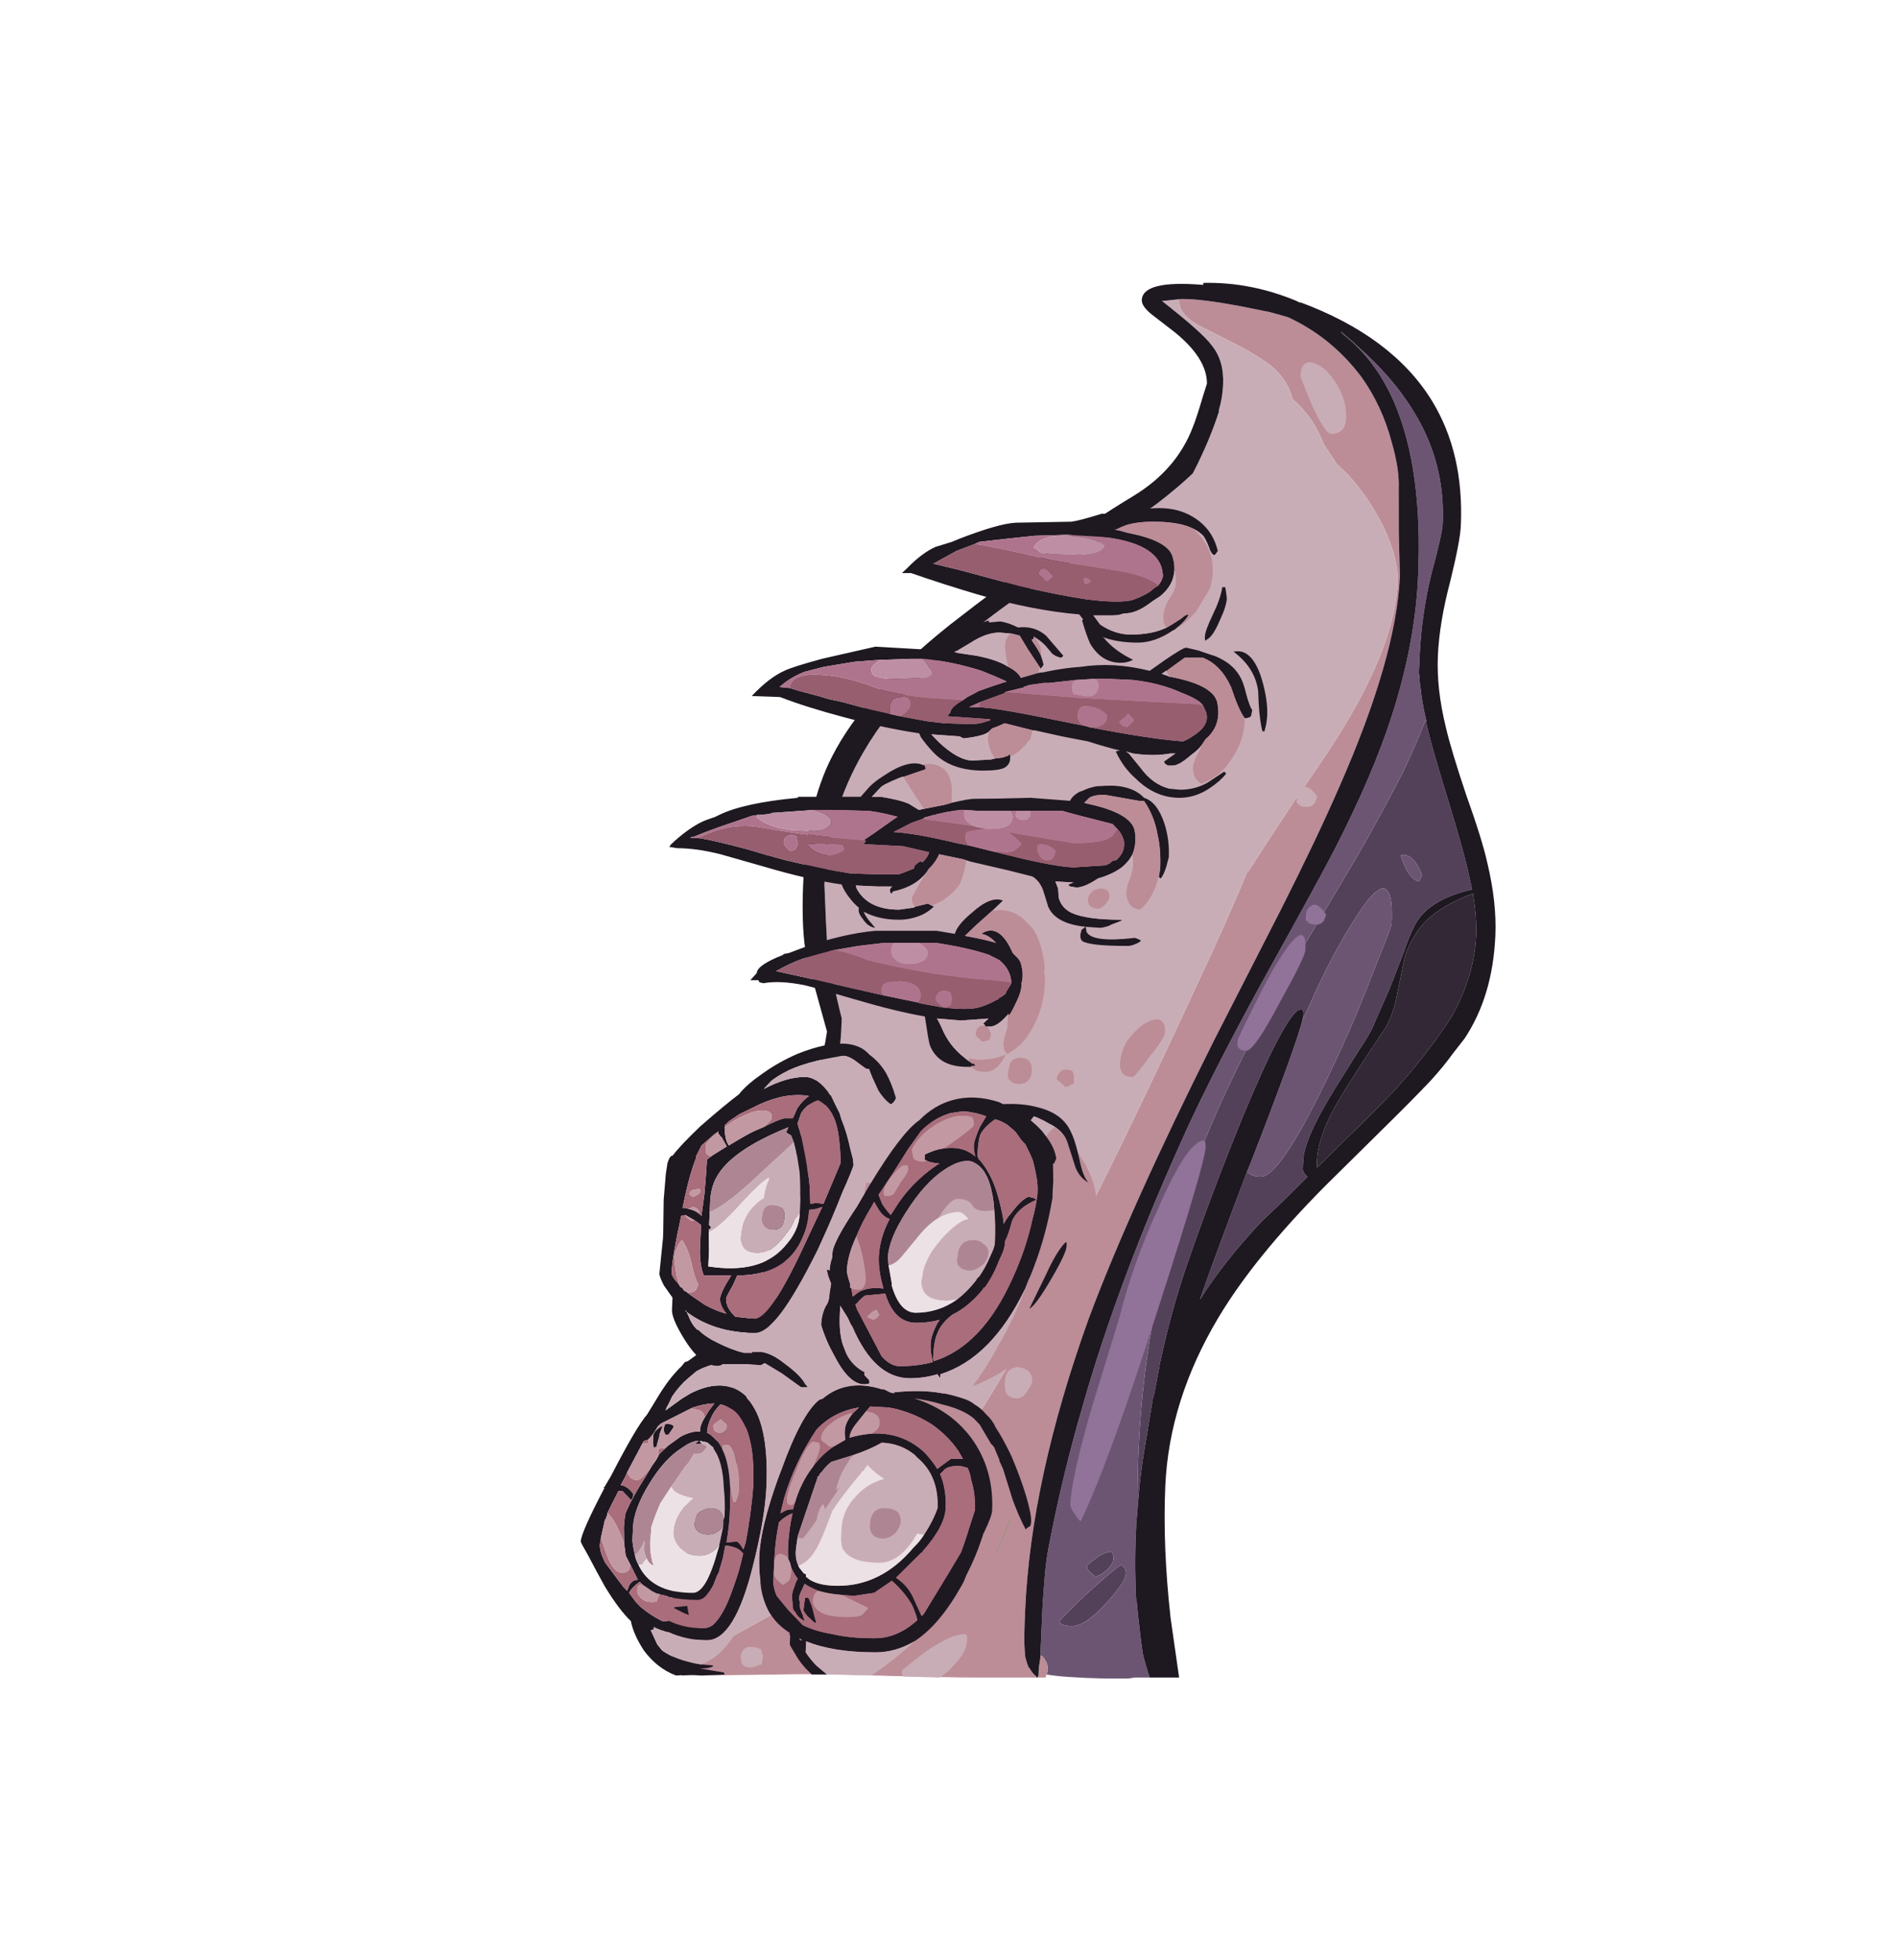 <?xml version="1.0" encoding="UTF-8" standalone="no"?>
<svg xmlns:ffdec="https://www.free-decompiler.com/flash" xmlns:xlink="http://www.w3.org/1999/xlink" ffdec:objectType="frame" height="677.45px" width="655.85px" xmlns="http://www.w3.org/2000/svg">
  <g transform="matrix(1.0, 0.0, 0.0, 1.0, 271.9, 618.9)">
    <use ffdec:characterId="65" ffdec:characterName="a_Tentacle03" height="485.1" transform="matrix(1.0, 0.0, -0.044, 0.995, -51.868, -521.487)" width="306.95" xlink:href="#sprite0"/>
  </g>
  <defs>
    <g id="sprite0" transform="matrix(1.0, 0.0, 0.0, 1.0, 152.6, 482.65)">
      <use ffdec:characterId="64" height="69.3" transform="matrix(7.0, 0.0, 0.0, 7.0, -152.6, -482.65)" width="43.85" xlink:href="#shape0"/>
    </g>
    <g id="shape0" transform="matrix(1.0, 0.0, 0.0, 1.0, 21.8, 68.95)">
      <path d="M13.7 -65.95 L13.1 -66.45 13.15 -66.45 13.75 -65.95 13.7 -65.95 M18.15 -47.25 L18.2 -46.95 Q18.55 -45.7 19.4 -43.3 20.25 -40.85 20.55 -39.75 L20.8 -38.8 Q19.05 -38.4 18.3 -37.45 17.95 -37.0 17.55 -35.65 L16.95 -33.9 16.3 -32.25 Q16.15 -31.75 15.55 -30.8 L14.45 -28.9 Q13.05 -26.45 13.05 -25.35 13.05 -25.0 13.05 -24.9 13.1 -24.7 13.3 -24.55 L12.35 -23.55 Q11.6 -22.8 11.15 -22.35 9.4 -20.4 8.25 -18.45 8.85 -20.45 10.3 -24.8 10.55 -24.55 11.0 -24.55 12.05 -24.55 14.6 -30.7 15.45 -32.75 16.2 -35.0 16.9 -36.95 16.9 -37.1 16.9 -40.5 15.05 -37.3 13.95 -35.45 13.0 -33.0 L12.7 -32.3 12.75 -32.6 Q12.75 -32.85 12.6 -32.85 L12.45 -32.8 Q11.7 -32.2 10.0 -27.6 8.6 -23.75 7.5 -20.05 6.85 -17.85 6.4 -15.2 L6.4 -15.15 6.2 -13.75 6.15 -13.6 Q6.0 -12.3 5.85 -11.1 5.7 -9.9 5.65 -8.6 5.55 -9.75 5.55 -10.95 5.55 -18.35 7.7 -25.05 9.2 -29.7 12.45 -35.7 L15.0 -40.35 Q16.4 -43.0 17.25 -44.9 17.75 -46.1 18.15 -47.25 M18.2 -39.3 L18.3 -39.5 Q18.15 -39.9 17.9 -40.2 17.55 -40.6 17.2 -40.5 17.6 -39.35 18.15 -39.2 18.2 -39.25 18.2 -39.3 M4.5 -5.85 Q4.55 -5.75 4.55 -5.55 4.55 -5.4 4.35 -5.15 4.1 -4.85 3.7 -4.7 L3.4 -4.95 Q3.25 -5.1 3.25 -5.2 3.25 -5.3 3.6 -5.55 4.0 -5.9 4.45 -5.95 L4.5 -5.85 M5.2 -4.85 Q5.2 -4.45 4.3 -3.4 3.3 -2.25 2.65 -2.25 2.2 -2.25 2.0 -2.45 2.05 -2.6 3.25 -3.8 4.5 -5.0 4.95 -5.3 L5.1 -5.15 Q5.2 -5.05 5.2 -4.85" fill="#534159" fill-rule="evenodd" stroke="none"/>
      <path d="M1.15 -0.65 L1.15 -3.35 1.2 -4.9 Q1.25 -5.75 1.35 -6.35 1.85 -9.75 2.7 -13.2 4.25 -19.65 7.25 -26.95 8.45 -29.85 10.6 -34.15 13.3 -39.45 13.95 -40.85 15.65 -44.5 16.45 -47.4 17.45 -51.0 17.45 -54.35 17.45 -59.65 15.9 -62.95 15.05 -64.75 13.7 -65.95 L13.75 -65.95 13.85 -65.85 Q15.75 -64.25 16.85 -62.55 18.55 -60.0 18.55 -56.95 18.55 -56.45 18.1 -54.45 17.7 -52.45 17.7 -50.35 L17.7 -49.55 17.75 -49.3 Q17.75 -49.1 17.8 -48.9 17.9 -48.15 18.15 -47.25 17.75 -46.1 17.25 -44.9 16.4 -43.0 15.0 -40.35 L12.45 -35.7 Q9.2 -29.7 7.7 -25.05 5.55 -18.35 5.55 -10.95 5.55 -9.75 5.65 -8.6 L5.6 -7.35 5.6 -6.85 Q5.6 -5.95 5.65 -5.0 5.7 -4.15 5.75 -3.65 L5.8 -3.4 5.9 -2.7 Q6.05 -1.7 6.2 -0.9 6.4 -0.2 6.6 0.3 L5.85 0.3 5.55 0.35 4.4 0.35 Q2.35 0.3 1.5 0.15 L1.55 -0.05 Q1.55 -0.35 1.4 -0.55 1.3 -0.75 1.15 -0.8 L1.15 -0.65 M10.3 -24.8 L10.5 -25.35 Q12.45 -31.05 12.7 -32.3 L13.0 -33.0 Q13.95 -35.45 15.05 -37.3 16.9 -40.5 16.9 -37.1 16.9 -36.95 16.2 -35.0 15.45 -32.75 14.6 -30.7 12.05 -24.55 11.0 -24.55 10.55 -24.55 10.3 -24.8 M18.2 -39.3 Q18.2 -39.25 18.15 -39.2 17.6 -39.35 17.2 -40.5 17.55 -40.6 17.9 -40.2 18.15 -39.9 18.3 -39.5 L18.2 -39.3 M5.2 -4.85 Q5.2 -5.05 5.1 -5.15 L4.95 -5.3 Q4.5 -5.0 3.25 -3.8 2.05 -2.6 2.0 -2.45 2.2 -2.25 2.65 -2.25 3.3 -2.25 4.3 -3.4 5.2 -4.45 5.2 -4.85 M4.5 -5.85 L4.45 -5.95 Q4.0 -5.9 3.6 -5.55 3.25 -5.3 3.25 -5.2 3.25 -5.1 3.4 -4.95 L3.7 -4.7 Q4.1 -4.85 4.35 -5.15 4.55 -5.4 4.55 -5.55 4.55 -5.75 4.5 -5.85" fill="#6c5573" fill-rule="evenodd" stroke="none"/>
      <path d="M17.65 -35.55 Q17.95 -36.55 18.6 -37.25 19.4 -38.05 20.85 -38.6 21.1 -37.4 21.1 -36.5 21.1 -34.55 20.1 -32.55 19.0 -30.7 17.55 -29.0 16.5 -27.8 15.0 -26.3 L13.75 -25.0 Q13.6 -26.35 14.65 -28.3 15.3 -29.5 16.8 -31.9 17.2 -32.6 17.35 -33.75 17.6 -35.35 17.65 -35.55" fill="#322836" fill-rule="evenodd" stroke="none"/>
      <path d="M5.15 -68.1 L5.25 -68.1 Q6.15 -68.1 8.05 -67.75 L9.55 -67.45 10.45 -67.2 Q12.65 -66.2 14.2 -64.25 15.3 -62.8 15.85 -61.0 16.3 -59.65 16.3 -58.7 L16.4 -56.5 16.55 -54.35 Q16.55 -50.3 14.0 -43.85 13.05 -41.4 11.4 -37.8 L8.4 -31.35 Q4.6 -23.0 2.8 -17.5 0.3 -9.55 0.3 -3.05 0.3 -1.6 0.35 -1.2 L0.4 -0.75 Q0.5 -0.4 0.6 -0.2 L0.65 -0.15 Q0.8 0.1 1.0 0.25 L1.0 0.3 1.05 0.3 -2.15 0.3 Q-3.2 0.3 -6.65 0.2 -9.7 0.1 -11.8 0.15 L-15.55 0.2 -15.9 0.15 -15.95 0.0 -16.1 -0.5 Q-15.2 -1.1 -14.0 -1.8 L-9.25 -4.5 -3.7 -10.8 Q-2.1 -13.1 -0.55 -16.2 L-8.5 -23.75 -8.6 -23.8 -8.55 -24.25 -8.25 -24.25 2.25 -22.2 Q4.35 -26.7 7.35 -33.9 8.75 -37.2 9.65 -39.65 L9.75 -39.75 Q10.35 -40.8 11.9 -43.3 13.4 -45.6 14.1 -46.85 16.45 -51.05 16.45 -54.0 16.45 -55.25 15.6 -56.85 14.85 -58.25 13.75 -59.4 L13.2 -59.9 12.5 -60.9 Q12.15 -61.65 12.0 -61.85 11.55 -62.55 10.85 -63.15 10.65 -63.9 10.0 -64.55 9.35 -65.15 7.95 -65.85 6.15 -66.75 5.95 -66.85 5.05 -67.4 5.05 -68.0 L5.05 -68.1 5.15 -68.1 M1.05 0.3 L1.1 0.2 1.1 -0.2 1.15 -0.65 1.15 -0.8 Q1.3 -0.75 1.4 -0.55 1.55 -0.35 1.55 -0.05 L1.5 0.15 1.45 0.3 1.05 0.3" fill="#bc8d97" fill-rule="evenodd" stroke="none"/>
      <path d="M5.15 -68.1 L5.05 -68.1 5.05 -68.0 Q5.05 -67.4 5.95 -66.85 6.15 -66.75 7.95 -65.85 9.35 -65.15 10.0 -64.55 10.65 -63.9 10.85 -63.15 11.55 -62.55 12.0 -61.85 12.15 -61.65 12.5 -60.9 L13.2 -59.9 13.75 -59.4 Q14.85 -58.25 15.6 -56.85 16.45 -55.25 16.45 -54.0 16.45 -51.05 14.1 -46.85 13.4 -45.6 11.9 -43.3 10.35 -40.8 9.75 -39.75 L9.65 -39.65 Q8.75 -37.2 7.35 -33.9 4.35 -26.7 2.25 -22.2 L-8.25 -24.25 -8.55 -24.25 -8.6 -23.8 -8.5 -23.75 -0.55 -16.2 Q-2.1 -13.1 -3.7 -10.8 L-9.25 -4.5 -14.0 -1.8 Q-15.2 -1.1 -16.1 -0.5 L-11.1 -26.8 Q-10.05 -29.9 -10.05 -31.75 L-10.05 -32.4 Q-10.35 -33.4 -10.65 -34.65 L-10.95 -36.25 -11.05 -37.3 -11.2 -39.05 Q-11.2 -43.7 -8.3 -47.6 -6.15 -50.55 -1.95 -53.55 L1.45 -55.9 Q3.5 -57.25 4.4 -57.95 5.4 -58.75 6.1 -59.45 6.85 -61.05 7.25 -62.5 L7.25 -62.6 Q7.4 -63.2 7.4 -63.85 7.4 -65.05 6.75 -65.8 6.3 -66.4 4.2 -68.0 L5.15 -68.1" fill="#c9adb6" fill-rule="evenodd" stroke="none"/>
      <path d="M1.05 0.3 L1.0 0.3 1.0 0.25 Q0.8 0.1 0.65 -0.15 L0.6 -0.2 Q0.5 -0.4 0.4 -0.75 L0.35 -1.2 Q0.3 -1.6 0.3 -3.05 0.3 -9.55 2.8 -17.5 4.6 -23.0 8.4 -31.35 L11.4 -37.8 Q13.05 -41.4 14.0 -43.85 16.55 -50.3 16.55 -54.35 L16.4 -56.5 16.3 -58.7 Q16.3 -59.65 15.85 -61.0 15.3 -62.8 14.2 -64.25 12.65 -66.2 10.45 -67.2 L9.55 -67.45 8.05 -67.75 Q6.15 -68.1 5.25 -68.1 L5.15 -68.1 4.2 -68.0 Q6.3 -66.4 6.75 -65.8 7.4 -65.05 7.4 -63.85 7.4 -63.2 7.25 -62.6 L7.25 -62.5 Q6.85 -61.05 6.1 -59.45 5.4 -58.75 4.4 -57.95 3.5 -57.25 1.45 -55.9 L-1.95 -53.55 Q-6.15 -50.55 -8.3 -47.6 -11.2 -43.7 -11.2 -39.05 L-11.05 -37.3 -10.95 -36.25 -10.65 -34.65 Q-10.35 -33.4 -10.05 -32.4 L-10.05 -31.75 Q-10.05 -29.9 -11.1 -26.8 L-16.1 -0.5 -15.95 0.0 -15.9 0.15 -16.5 0.2 Q-17.25 -1.05 -17.45 -2.05 L-11.15 -29.5 Q-10.85 -30.75 -10.75 -31.75 L-11.9 -35.35 Q-12.25 -36.75 -12.25 -39.1 -12.25 -42.95 -11.1 -45.4 -9.65 -48.55 -5.55 -51.95 -0.75 -55.85 3.25 -58.35 5.3 -59.65 6.0 -61.75 6.15 -62.15 6.45 -63.35 L6.6 -63.9 Q6.55 -65.15 4.9 -66.45 L3.7 -67.35 Q3.2 -67.75 3.2 -68.05 3.2 -69.05 6.2 -68.8 6.2 -69.0 6.2 -68.9 8.55 -68.95 10.85 -68.0 L11.05 -67.9 11.0 -67.95 Q15.65 -66.25 17.75 -63.05 19.45 -60.45 19.45 -56.85 19.45 -56.1 19.05 -54.1 18.6 -52.05 18.6 -50.4 18.6 -48.75 19.15 -46.85 19.45 -45.75 20.3 -43.5 21.2 -41.25 21.5 -40.1 22.05 -38.15 22.05 -36.5 22.05 -33.5 20.75 -31.4 L20.2 -30.65 Q19.8 -30.05 19.2 -29.35 18.4 -28.45 16.85 -26.85 L14.2 -24.1 Q10.85 -20.55 9.2 -17.55 6.95 -13.45 6.95 -9.2 6.95 -6.2 7.5 -2.65 L8.05 0.3 6.6 0.3 Q6.4 -0.2 6.2 -0.9 6.05 -1.7 5.9 -2.7 L5.8 -3.4 5.75 -3.65 Q5.7 -4.15 5.65 -5.0 5.6 -5.95 5.6 -6.85 L5.6 -7.35 5.65 -8.6 Q5.7 -9.9 5.85 -11.1 6.0 -12.3 6.15 -13.6 L6.2 -13.75 6.4 -15.15 6.4 -15.2 Q6.85 -17.85 7.5 -20.05 8.6 -23.75 10.0 -27.6 11.7 -32.2 12.45 -32.8 L12.6 -32.85 Q12.75 -32.85 12.75 -32.6 L12.7 -32.3 Q12.45 -31.05 10.5 -25.35 L10.3 -24.8 Q8.85 -20.45 8.25 -18.45 9.4 -20.4 11.15 -22.35 11.6 -22.8 12.35 -23.55 L13.3 -24.55 Q13.1 -24.7 13.05 -24.9 13.05 -25.0 13.05 -25.35 13.05 -26.45 14.45 -28.9 L15.55 -30.8 Q16.15 -31.75 16.3 -32.25 L16.95 -33.9 17.55 -35.65 Q17.95 -37.0 18.3 -37.45 19.05 -38.4 20.8 -38.8 L20.55 -39.75 Q20.25 -40.85 19.4 -43.3 18.55 -45.7 18.2 -46.95 L18.15 -47.25 Q17.9 -48.15 17.8 -48.9 17.75 -49.1 17.75 -49.3 L17.7 -49.55 17.7 -50.35 Q17.7 -52.45 18.1 -54.45 18.55 -56.45 18.55 -56.95 18.55 -60.0 16.85 -62.55 15.75 -64.25 13.85 -65.85 L13.75 -65.95 13.15 -66.45 13.1 -66.45 13.7 -65.95 Q15.05 -64.75 15.9 -62.95 17.45 -59.65 17.45 -54.35 17.45 -51.0 16.45 -47.4 15.65 -44.5 13.95 -40.85 13.3 -39.45 10.6 -34.15 8.45 -29.85 7.25 -26.95 4.25 -19.65 2.7 -13.2 1.85 -9.75 1.35 -6.35 1.25 -5.75 1.2 -4.9 L1.15 -3.35 1.15 -0.65 1.1 -0.2 1.1 0.2 1.05 0.3 M17.65 -35.55 Q17.6 -35.35 17.35 -33.75 17.2 -32.6 16.8 -31.9 15.3 -29.5 14.65 -28.3 13.6 -26.35 13.75 -25.0 L15.0 -26.3 Q16.5 -27.8 17.55 -29.0 19.0 -30.7 20.1 -32.55 21.1 -34.55 21.1 -36.5 21.1 -37.4 20.85 -38.6 19.4 -38.05 18.6 -37.25 17.95 -36.55 17.65 -35.55" fill="#1e1821" fill-rule="evenodd" stroke="none"/>
      <path d="M0.3 -26.55 Q0.45 -26.8 0.7 -27.0 L0.85 -26.9 1.25 -26.5 1.35 -26.3 1.75 -25.2 Q1.95 -24.55 2.5 -24.25 2.2 -24.55 2.0 -25.4 L1.9 -25.75 2.15 -25.4 Q2.95 -24.15 2.95 -23.0 2.95 -22.3 2.65 -21.1 2.2 -19.35 1.4 -17.95 0.7 -16.7 -0.2 -15.8 -1.35 -14.7 -2.8 -14.15 -2.15 -15.05 -1.65 -16.1 -0.75 -17.75 -0.25 -19.45 L-0.2 -19.55 Q0.5 -21.45 0.75 -23.5 L0.8 -23.85 0.75 -24.3 0.75 -24.35 0.7 -25.2 0.75 -25.2 0.85 -25.45 Q0.75 -26.0 0.3 -26.55 M1.5 -21.3 L1.45 -21.25 Q1.05 -20.8 0.6 -19.7 0.0 -18.35 -0.15 -18.0 0.15 -18.15 0.85 -19.45 1.55 -20.75 1.55 -21.1 1.55 -21.35 1.5 -21.3 M-1.25 -10.35 Q-1.15 -10.0 -1.1 -9.65 -0.9 -8.8 -0.9 -8.5 -0.9 -8.0 -1.15 -6.8 -1.5 -5.05 -2.1 -3.6 -2.35 -2.95 -2.65 -2.45 -3.6 -0.55 -5.0 0.25 L-6.65 0.2 -7.15 0.2 Q-5.95 -0.65 -5.1 -1.5 -3.9 -2.3 -2.9 -4.25 L-2.8 -4.45 -2.65 -4.8 Q-2.15 -5.75 -1.95 -6.75 L-1.95 -6.8 -1.9 -6.9 Q-1.55 -7.7 -1.55 -8.0 -1.55 -10.05 -2.75 -11.6 -3.85 -13.0 -5.65 -13.55 -4.9 -13.45 -4.25 -13.25 -3.2 -13.0 -2.65 -12.55 L-2.35 -12.25 -1.75 -11.3 -1.6 -11.15 -1.3 -10.5 -1.3 -10.45 -1.25 -10.35" fill="#bc8d97" fill-rule="evenodd" stroke="none"/>
      <path d="M1.25 -26.5 Q0.95 -26.95 0.4 -27.2 0.15 -27.35 -0.2 -27.5 L-0.35 -27.55 -0.5 -27.35 -0.15 -27.05 0.1 -26.8 0.3 -26.55 Q0.75 -26.0 0.85 -25.45 L0.75 -25.2 0.7 -25.2 0.75 -24.35 0.75 -24.3 0.75 -23.5 Q0.5 -21.45 -0.2 -19.55 L-0.25 -19.45 -0.4 -19.0 Q-1.9 -15.55 -4.4 -14.75 L-4.4 -14.55 -4.55 -14.75 Q-5.2 -14.55 -5.9 -14.55 -7.65 -14.55 -8.85 -17.1 L-8.95 -17.25 -9.1 -17.55 -9.5 -18.15 -9.5 -17.65 Q-9.5 -16.85 -9.3 -16.25 L-9.15 -15.9 Q-9.05 -15.65 -8.85 -15.4 -8.55 -15.05 -8.15 -14.85 -8.15 -14.75 -8.15 -14.7 L-7.9 -14.45 -7.9 -14.35 Q-7.85 -14.35 -7.9 -14.3 -7.95 -14.25 -8.15 -14.25 -8.9 -14.25 -9.7 -15.7 -10.15 -16.45 -10.4 -17.2 -10.4 -17.75 -10.2 -18.15 -10.05 -18.35 -10.05 -18.8 L-10.0 -19.2 -10.0 -19.25 -10.15 -19.6 -10.25 -19.95 -10.1 -19.9 Q-10.1 -20.2 -10.0 -20.55 L-10.0 -20.75 Q-10.0 -21.3 -8.9 -23.05 L-8.55 -23.7 -8.3 -24.15 Q-6.85 -26.75 -6.0 -27.35 -5.3 -28.1 -4.4 -28.35 -3.35 -28.65 -2.1 -28.25 L-1.9 -28.15 Q-0.95 -28.2 -0.2 -28.0 1.05 -27.7 1.5 -26.8 1.7 -26.45 1.9 -25.75 L2.0 -25.4 Q2.2 -24.55 2.5 -24.25 1.95 -24.55 1.75 -25.2 L1.35 -26.3 1.25 -26.5 M1.5 -21.3 Q1.55 -21.35 1.55 -21.1 1.55 -20.75 0.85 -19.45 0.15 -18.15 -0.15 -18.0 0.0 -18.35 0.6 -19.7 1.05 -20.8 1.45 -21.25 L1.5 -21.3 M-4.2 -13.8 Q-3.7 -13.7 -3.25 -13.55 -2.9 -13.45 -2.65 -13.25 -2.3 -13.05 -2.05 -12.75 -1.75 -12.5 -1.55 -12.1 -1.2 -11.6 -0.8 -10.85 L-0.7 -10.65 Q-0.25 -9.7 0.1 -8.7 0.4 -7.8 0.4 -7.45 0.4 -7.25 0.35 -7.2 L0.25 -7.15 0.15 -7.05 Q-0.2 -7.65 -0.55 -8.5 L-1.1 -10.05 -1.25 -10.35 -1.3 -10.45 -1.3 -10.5 -1.6 -11.15 -1.75 -11.3 -2.35 -12.25 -2.65 -12.55 Q-3.2 -13.0 -4.25 -13.25 -4.9 -13.45 -5.65 -13.55 -3.85 -13.0 -2.75 -11.6 -1.55 -10.05 -1.55 -8.0 -1.55 -7.7 -1.9 -6.9 L-1.95 -6.8 -1.95 -6.75 -2.0 -6.6 Q-2.25 -5.7 -2.65 -4.85 L-2.8 -4.45 -2.9 -4.25 Q-3.9 -2.3 -5.1 -1.5 -6.0 -0.95 -7.0 -0.95 -9.1 -0.95 -10.45 -1.5 -10.45 -1.2 -10.45 -0.95 -10.2 -0.6 -9.9 -0.3 L-9.35 0.15 -10.1 0.15 -10.2 0.05 Q-10.65 -0.35 -10.95 -0.85 -11.25 -1.3 -11.25 -1.35 L-11.25 -1.75 -11.3 -1.9 -11.25 -1.9 Q-12.0 -2.35 -12.4 -3.05 -12.8 -3.8 -12.85 -4.6 L-12.9 -4.9 Q-12.95 -5.35 -12.95 -5.75 -12.95 -7.15 -12.2 -9.55 L-12.05 -10.0 Q-11.15 -12.85 -10.3 -13.5 L-10.25 -13.5 -10.15 -13.55 Q-9.0 -14.55 -7.25 -14.0 L-7.15 -14.0 -6.85 -13.85 -6.65 -13.8 -6.65 -13.85 Q-5.3 -14.0 -4.25 -13.8 L-4.2 -13.8 M-15.6 -0.35 L-15.0 -0.3 -15.0 -0.25 Q-15.2 -0.15 -15.55 -0.15 L-15.65 -0.15 -14.45 0.05 -14.4 0.15 -15.55 0.2 Q-16.25 0.15 -16.8 0.2 -17.75 -0.15 -18.45 -1.05 -19.0 -1.85 -19.15 -2.5 -19.75 -3.05 -20.5 -4.2 -20.95 -4.95 -21.4 -5.75 -21.8 -6.4 -21.8 -6.45 -21.8 -6.9 -20.75 -9.1 L-20.8 -9.15 -20.75 -9.15 -20.45 -9.7 Q-19.3 -12.15 -18.8 -12.75 L-18.15 -13.9 Q-17.7 -14.65 -17.2 -15.15 L-17.05 -15.35 -16.9 -15.4 -16.5 -15.7 Q-16.8 -16.0 -17.1 -16.45 -17.8 -17.5 -17.8 -17.95 L-17.8 -18.55 -18.25 -19.15 Q-18.5 -19.6 -18.5 -19.75 L-18.4 -21.5 -18.4 -21.75 -18.45 -23.4 -18.4 -24.7 -18.35 -25.15 -18.35 -25.2 Q-18.25 -25.6 -18.1 -25.6 -17.75 -26.1 -16.8 -27.05 -15.65 -28.1 -14.95 -28.65 -14.75 -28.95 -14.2 -29.4 L-13.8 -29.7 Q-13.05 -30.25 -12.15 -30.65 -10.8 -31.2 -9.85 -31.15 -9.05 -31.1 -8.6 -30.6 -8.1 -30.25 -7.75 -29.7 -7.45 -29.2 -7.2 -28.45 -7.3 -28.2 -7.45 -28.15 -7.8 -28.4 -8.1 -28.85 L-8.4 -29.45 -8.6 -29.9 -8.7 -29.9 Q-8.75 -29.9 -9.15 -30.2 -9.6 -30.55 -9.9 -30.55 -11.85 -30.25 -12.8 -29.7 -13.15 -29.5 -13.4 -29.3 L-13.75 -28.9 Q-12.65 -29.5 -11.75 -29.5 -11.1 -29.5 -10.45 -28.6 -10.4 -28.55 -10.35 -28.55 L-10.4 -28.55 Q-10.2 -28.15 -9.95 -27.7 L-9.85 -27.4 Q-9.55 -26.75 -9.35 -25.95 L-9.2 -25.45 -9.15 -25.15 Q-9.15 -25.0 -9.65 -23.75 -10.1 -22.45 -10.6 -21.25 L-10.75 -20.9 Q-11.25 -19.8 -11.7 -18.95 -12.85 -16.8 -13.65 -16.8 -15.7 -16.8 -17.15 -17.9 L-17.1 -17.9 -16.95 -17.6 Q-16.85 -17.35 -16.65 -17.1 L-16.5 -16.95 -16.45 -16.95 Q-16.2 -16.7 -15.75 -16.45 L-15.45 -16.3 Q-14.85 -16.0 -14.15 -15.8 L-13.75 -15.8 -13.75 -15.85 -13.3 -15.85 Q-12.8 -15.8 -12.15 -15.3 -11.3 -14.7 -11.05 -14.25 L-10.95 -14.15 -10.95 -14.1 -11.25 -14.1 -12.25 -14.8 -13.1 -15.3 -13.2 -15.25 Q-13.25 -15.2 -13.3 -15.2 L-13.9 -15.25 -15.15 -15.25 -15.25 -15.2 -15.2 -15.2 -15.45 -15.15 -15.75 -15.2 Q-16.1 -15.1 -16.45 -14.9 L-16.85 -14.55 Q-17.25 -14.2 -17.6 -13.65 L-17.75 -13.3 -17.85 -13.1 -17.9 -12.95 -17.1 -13.55 -16.7 -13.8 Q-15.05 -14.65 -13.95 -13.65 L-13.9 -13.55 Q-12.75 -12.4 -12.75 -9.15 -12.75 -7.6 -13.25 -5.2 -14.0 -1.55 -15.35 -1.55 -16.35 -1.55 -17.25 -1.95 -17.6 -2.0 -18.0 -2.2 L-18.0 -2.1 Q-18.05 -2.05 -18.15 -2.05 L-17.8 -1.35 -17.55 -1.05 Q-16.85 -0.55 -15.6 -0.35 M-13.7 -27.0 Q-12.95 -27.4 -12.65 -27.45 L-12.25 -27.45 -12.05 -27.95 Q-11.8 -28.35 -11.5 -28.55 -12.0 -28.65 -12.65 -28.55 -13.25 -28.45 -13.9 -28.15 L-14.9 -27.65 -15.4 -27.3 -15.6 -27.1 -15.6 -27.0 Q-15.6 -26.85 -15.55 -26.6 -15.5 -26.3 -15.35 -26.1 -14.4 -26.7 -14.05 -26.85 L-13.7 -27.0 M-1.3 -26.85 L-1.55 -27.05 -1.6 -27.1 Q-1.9 -27.3 -2.25 -27.4 -2.75 -27.05 -2.95 -26.65 -3.05 -26.35 -3.05 -25.6 L-3.0 -25.45 Q-2.6 -25.05 -2.25 -24.35 -1.9 -23.6 -1.65 -22.5 L-1.6 -22.2 Q-1.5 -22.45 -1.25 -22.75 -0.8 -23.4 -0.45 -23.55 -0.1 -23.5 -0.05 -23.4 -0.95 -23.0 -1.2 -22.35 -1.35 -21.65 -1.5 -21.35 L-1.5 -21.25 Q-1.5 -20.95 -1.75 -20.4 -2.0 -19.65 -2.4 -19.05 L-2.45 -19.05 -2.5 -18.95 Q-3.15 -18.1 -3.95 -17.7 -4.5 -17.25 -4.65 -16.75 -4.8 -16.4 -4.8 -15.5 L-4.75 -15.4 Q-2.4 -16.15 -1.05 -19.5 -0.45 -20.95 -0.2 -22.4 -0.05 -23.05 0.0 -23.7 0.0 -24.05 -0.05 -24.35 L-0.1 -24.6 -0.2 -25.0 -0.3 -25.35 Q-0.45 -25.7 -0.6 -25.95 L-0.7 -26.15 -0.9 -26.35 -1.2 -26.75 -1.3 -26.85 M-4.75 -25.95 Q-3.8 -26.1 -3.15 -25.55 -3.25 -25.85 -3.25 -26.1 -3.25 -26.35 -3.0 -27.0 L-2.7 -27.55 Q-3.25 -27.75 -3.85 -27.8 L-4.5 -27.7 Q-5.3 -27.45 -5.9 -26.8 L-6.5 -25.9 -7.2 -24.7 -7.85 -23.65 -7.65 -23.2 Q-7.45 -22.9 -7.2 -22.65 L-7.05 -22.9 Q-6.3 -24.25 -5.0 -25.15 L-4.9 -25.2 Q-5.4 -25.25 -5.55 -25.35 L-5.65 -25.4 -5.65 -25.65 Q-5.15 -25.9 -4.75 -25.95 M-2.1 -22.9 Q-2.15 -23.4 -2.25 -23.75 -2.45 -24.6 -2.85 -25.0 -3.0 -25.15 -3.2 -25.25 L-3.3 -25.3 Q-3.85 -25.45 -4.65 -24.9 -5.6 -24.25 -6.45 -22.8 -7.25 -21.45 -7.25 -20.55 L-7.25 -20.5 -7.2 -20.15 -7.0 -19.25 -7.0 -19.15 Q-6.55 -17.8 -5.75 -17.8 -4.65 -17.8 -3.75 -18.45 -3.25 -18.85 -2.85 -19.4 L-2.8 -19.5 -2.7 -19.6 Q-2.4 -20.05 -2.2 -20.6 -2.0 -21.05 -2.0 -21.25 -2.0 -22.2 -2.1 -22.9 M-9.8 -25.2 L-9.8 -25.4 Q-9.85 -26.05 -9.95 -26.6 -10.2 -27.95 -11.05 -28.35 -11.6 -28.15 -11.85 -27.7 L-12.0 -27.2 -11.95 -27.0 Q-11.85 -26.85 -11.55 -25.55 -11.25 -24.2 -11.25 -23.85 L-11.2 -23.2 -10.9 -23.25 -10.55 -23.2 -9.8 -25.2 M-11.25 -22.9 Q-11.25 -22.15 -11.5 -21.55 -12.2 -19.65 -14.65 -19.65 L-14.85 -19.15 Q-15.15 -18.6 -15.15 -18.5 -15.15 -18.05 -14.65 -17.6 L-13.7 -17.5 Q-12.9 -17.5 -11.3 -21.4 L-10.6 -23.05 -10.9 -22.95 -11.25 -22.9 M-9.05 -19.05 L-9.0 -19.05 -8.9 -18.6 -8.65 -18.8 Q-8.2 -19.1 -7.4 -19.0 -7.7 -19.9 -7.7 -20.6 -7.7 -21.5 -7.25 -22.45 -7.55 -22.55 -7.8 -22.9 L-8.05 -23.3 -8.15 -23.1 Q-8.6 -22.3 -8.85 -21.6 -9.25 -20.65 -9.25 -19.9 -9.25 -19.75 -9.05 -19.2 L-9.05 -19.05 M-8.65 -18.3 L-8.75 -18.2 -8.65 -17.95 -7.35 -15.65 Q-6.95 -15.2 -6.5 -15.15 L-6.35 -15.15 Q-5.55 -15.15 -4.8 -15.35 -4.95 -15.85 -4.95 -16.25 -4.95 -16.7 -4.65 -17.3 L-4.55 -17.45 Q-5.1 -17.3 -5.7 -17.3 -6.8 -17.3 -7.3 -18.75 L-8.3 -18.65 Q-8.5 -18.5 -8.65 -18.3 M-12.15 -26.25 L-12.3 -26.6 -12.4 -26.65 -12.55 -26.75 -12.45 -27.0 Q-15.25 -25.85 -15.9 -24.5 -16.15 -24.0 -16.15 -23.3 L-16.15 -22.8 -16.15 -22.15 -16.05 -22.05 -16.1 -21.95 -16.15 -21.95 -16.15 -21.8 -16.1 -20.9 -16.1 -20.1 Q-13.55 -19.7 -12.4 -21.05 -11.7 -21.85 -11.7 -22.7 L-11.7 -22.75 Q-11.7 -24.0 -11.8 -24.8 L-11.95 -25.55 -12.15 -26.25 M-16.15 -25.6 L-15.45 -26.05 -15.75 -26.55 -15.75 -26.5 -15.85 -26.65 -15.9 -26.65 -15.9 -26.75 -15.9 -26.8 -16.1 -26.65 -16.7 -26.1 -16.95 -25.55 -16.95 -25.45 Q-17.2 -24.75 -17.4 -23.6 L-17.5 -23.0 -17.35 -23.0 -17.2 -22.95 Q-16.9 -22.9 -16.65 -22.7 L-16.55 -22.6 -16.45 -23.7 Q-16.4 -24.85 -16.4 -25.4 L-16.15 -25.6 M-17.35 -22.65 L-17.55 -22.6 Q-17.9 -20.6 -17.9 -19.8 -17.9 -19.6 -17.55 -19.25 L-17.45 -19.1 -17.4 -19.05 -17.35 -19.05 -17.25 -18.9 -17.15 -18.85 -16.95 -18.7 -16.2 -18.2 Q-15.65 -17.9 -15.1 -17.75 -15.45 -18.15 -15.45 -18.5 -15.45 -18.7 -15.2 -19.2 L-14.95 -19.65 -16.3 -19.65 Q-16.5 -20.05 -16.55 -20.85 L-16.55 -22.15 -16.75 -22.3 -16.9 -22.4 Q-17.25 -22.6 -17.35 -22.65 M-14.55 -9.2 Q-14.5 -8.6 -14.5 -7.8 -14.5 -7.2 -14.6 -6.4 L-14.1 -6.45 Q-13.95 -6.4 -13.75 -6.05 L-13.65 -6.4 Q-13.45 -7.8 -13.4 -9.15 -13.4 -11.25 -14.0 -12.3 -14.2 -12.65 -14.4 -12.85 -14.75 -13.15 -15.2 -13.25 -15.5 -12.95 -15.65 -12.55 -15.8 -12.2 -15.8 -11.85 -15.6 -11.75 -15.45 -11.6 L-15.3 -11.45 Q-15.15 -11.3 -15.0 -11.0 -14.65 -10.35 -14.55 -9.2 M-15.95 -12.6 L-15.75 -12.95 -15.5 -13.3 Q-15.95 -13.3 -16.55 -13.1 L-16.75 -13.0 -18.0 -12.35 -18.1 -12.3 -18.25 -12.15 Q-18.45 -11.75 -18.7 -11.5 L-18.85 -11.45 -18.9 -11.45 -19.0 -11.25 -19.65 -9.9 -19.75 -9.65 -19.95 -9.25 Q-19.6 -9.2 -19.3 -8.8 -19.3 -8.65 -19.4 -8.5 L-19.85 -8.95 -20.05 -8.95 -20.35 -8.3 -20.55 -7.85 -20.55 -7.75 -20.6 -7.65 -20.6 -7.55 -20.65 -7.55 -20.8 -6.7 -20.85 -6.3 Q-20.85 -5.95 -20.55 -5.4 L-19.6 -4.2 -19.4 -4.0 -19.3 -4.3 Q-19.15 -4.55 -18.9 -4.55 L-18.95 -4.65 -19.3 -5.3 -19.55 -5.75 -19.65 -6.35 -19.7 -7.15 Q-19.7 -7.5 -19.65 -7.85 -19.35 -8.65 -18.75 -9.65 L-18.45 -10.2 -18.25 -10.5 -18.1 -10.8 -17.8 -11.1 -17.7 -11.2 -17.1 -11.65 Q-16.55 -11.95 -16.15 -11.9 L-16.15 -12.0 Q-16.15 -12.25 -15.95 -12.6 M-14.8 -7.5 L-14.75 -7.7 Q-14.75 -8.5 -14.85 -9.1 -14.9 -9.75 -15.05 -10.25 -15.2 -10.75 -15.45 -11.05 L-15.45 -11.1 -15.75 -11.35 -15.9 -11.4 -15.95 -11.4 -16.15 -11.45 -16.05 -11.3 -16.35 -11.3 -16.25 -11.4 -16.2 -11.45 -16.25 -11.45 Q-16.6 -11.4 -17.0 -11.1 -17.85 -10.55 -18.55 -9.3 -19.25 -8.05 -19.25 -7.15 L-19.25 -6.5 Q-19.2 -6.15 -19.1 -5.8 -19.05 -5.55 -18.9 -5.3 -18.2 -3.9 -16.15 -3.9 -15.5 -3.9 -15.05 -5.85 L-14.95 -6.25 -14.95 -6.3 -14.8 -7.2 -14.8 -7.5 M-11.5 -5.55 Q-11.55 -5.85 -11.55 -6.15 -11.55 -7.05 -11.4 -7.85 -11.65 -7.75 -11.9 -7.55 L-12.05 -7.4 Q-12.2 -6.5 -12.2 -5.5 L-12.2 -4.9 -12.2 -4.4 Q-12.15 -4.05 -12.0 -3.75 L-11.4 -3.05 -10.65 -2.3 Q-10.05 -2.0 -9.15 -1.85 -8.3 -1.65 -7.15 -1.65 L-7.05 -1.65 Q-5.95 -1.65 -5.0 -2.55 -5.1 -2.9 -5.3 -3.3 -5.7 -3.95 -6.35 -4.5 L-7.2 -3.9 -7.55 -3.85 -8.2 -3.75 -8.8 -3.8 Q-9.45 -3.85 -9.95 -4.0 -10.35 -4.15 -10.65 -4.35 L-10.75 -4.1 Q-10.9 -3.8 -10.9 -3.6 L-10.85 -3.45 -10.85 -3.25 Q-10.8 -3.05 -10.65 -2.75 L-10.65 -2.7 -10.55 -2.5 Q-10.9 -2.65 -11.05 -2.95 L-11.15 -3.05 -11.2 -3.3 -11.2 -3.35 -11.25 -3.7 Q-11.25 -3.95 -11.15 -4.2 -11.1 -4.45 -11.0 -4.6 L-11.15 -4.8 -11.35 -5.15 Q-11.4 -5.4 -11.5 -5.55 M-8.65 -12.8 L-8.35 -13.1 Q-9.6 -12.9 -10.4 -12.0 -11.4 -10.4 -11.85 -8.6 L-12.0 -7.85 -11.9 -7.9 Q-11.7 -8.05 -11.4 -8.05 L-11.4 -8.0 -11.3 -8.4 Q-11.05 -9.4 -10.5 -10.15 L-10.4 -10.3 -10.2 -10.55 Q-9.85 -10.95 -9.45 -11.2 -9.2 -11.35 -8.95 -11.5 -9.0 -11.7 -9.0 -11.95 -9.0 -12.35 -8.65 -12.8 M-17.45 -12.15 Q-17.5 -12.05 -17.7 -11.75 L-17.85 -11.75 Q-17.95 -11.9 -17.95 -12.05 L-17.9 -12.25 -17.8 -12.3 -17.55 -12.25 -17.45 -12.15 M-18.15 -11.65 L-18.25 -11.25 -18.25 -11.15 -18.4 -11.1 -18.45 -11.35 -18.45 -11.7 Q-18.45 -11.8 -18.4 -11.85 -18.3 -12.05 -18.0 -12.2 L-18.15 -11.75 -18.15 -11.65 M-18.65 -4.3 L-18.8 -4.45 Q-19.2 -4.15 -19.3 -3.9 L-18.95 -3.45 -18.7 -3.2 Q-18.2 -2.8 -17.7 -2.55 L-17.6 -2.5 -17.25 -2.5 Q-16.5 -2.15 -15.65 -2.15 L-15.55 -2.15 Q-15.3 -2.15 -15.1 -2.3 -14.6 -2.75 -14.2 -4.05 L-14.05 -4.55 Q-13.9 -5.05 -13.8 -5.6 L-13.75 -5.85 -13.9 -6.0 Q-14.15 -6.2 -14.65 -6.25 L-14.75 -5.6 -14.9 -5.0 -14.9 -4.95 -15.0 -4.75 -15.15 -4.3 Q-15.5 -3.55 -15.9 -3.55 -16.7 -3.55 -17.35 -3.7 L-17.45 -3.75 -17.9 -3.85 Q-18.15 -3.95 -18.35 -4.1 L-18.65 -4.3 M-16.55 -2.9 L-17.05 -3.15 Q-17.05 -3.2 -16.9 -3.2 L-16.4 -3.25 -16.35 -3.0 -16.3 -2.8 -16.55 -2.9 M-4.85 -6.8 Q-4.45 -7.45 -4.25 -8.1 -4.25 -9.7 -5.35 -10.6 L-5.5 -10.75 Q-6.2 -11.3 -7.1 -11.35 L-7.15 -11.35 Q-7.75 -11.0 -8.5 -10.75 L-8.65 -10.7 -9.6 -10.4 Q-9.85 -10.2 -10.05 -9.9 L-10.15 -9.8 -10.15 -9.75 -10.25 -9.65 -10.25 -9.6 -11.1 -6.7 -11.1 -6.65 -11.15 -6.15 Q-11.2 -5.65 -11.0 -5.25 L-10.95 -5.15 -10.7 -4.85 -10.65 -4.85 Q-10.6 -4.85 -10.6 -4.7 L-10.4 -4.55 Q-9.9 -4.25 -9.0 -4.25 -6.85 -4.25 -5.35 -6.15 -5.05 -6.45 -4.85 -6.8 M-7.7 -11.8 Q-6.2 -11.9 -5.05 -10.9 -4.7 -10.55 -4.45 -10.2 L-4.35 -10.05 -3.7 -10.55 -3.1 -10.55 -3.35 -10.95 Q-3.9 -11.7 -4.7 -12.25 -5.1 -12.5 -5.55 -12.7 -6.25 -13.0 -6.9 -13.1 L-7.8 -13.15 -8.0 -12.9 -8.45 -12.3 Q-8.75 -11.9 -8.75 -11.6 -8.25 -11.75 -7.7 -11.8 M-4.05 -9.95 L-4.2 -9.8 Q-3.85 -9.05 -3.85 -8.1 -3.85 -7.2 -4.9 -5.95 L-4.9 -5.9 -4.95 -5.9 -5.0 -5.85 -6.15 -4.65 Q-5.6 -4.3 -5.3 -3.75 L-4.8 -2.75 -4.7 -2.85 -3.55 -4.9 -3.0 -5.9 Q-2.8 -6.5 -2.65 -7.1 L-2.4 -8.0 Q-2.4 -8.8 -2.65 -9.5 -2.7 -9.8 -2.85 -10.1 -3.15 -10.2 -3.3 -10.2 -3.9 -10.2 -4.05 -9.95 M-10.45 -3.65 L-10.4 -3.6 -10.25 -3.25 -10.2 -3.1 Q-10.1 -2.75 -10.0 -2.45 L-10.05 -2.4 -10.45 -2.75 Q-10.65 -3.0 -10.65 -3.05 L-10.6 -3.65 -10.45 -3.65 M-10.8 -1.65 L-10.75 -1.55 -10.65 -1.55 -10.8 -1.65" fill="#1e1821" fill-rule="evenodd" stroke="none"/>
      <path d="M-0.25 -19.45 Q-0.75 -17.75 -1.65 -16.1 -2.15 -15.05 -2.8 -14.15 -3.5 -13.9 -4.2 -13.8 L-4.25 -13.8 Q-5.3 -14.0 -6.65 -13.85 L-6.65 -13.8 -6.85 -13.85 -7.15 -14.0 -7.25 -14.0 Q-9.0 -14.55 -10.15 -13.55 L-10.25 -13.5 -10.3 -13.5 Q-11.15 -12.85 -12.05 -10.0 L-12.2 -9.55 Q-12.95 -7.15 -12.95 -5.75 -12.95 -5.35 -12.9 -4.9 -13.8 -0.95 -15.6 -0.35 -16.85 -0.55 -17.55 -1.05 L-17.8 -1.35 -18.15 -2.05 Q-18.05 -2.05 -18.0 -2.1 L-18.0 -2.2 Q-17.6 -2.0 -17.25 -1.95 -16.35 -1.55 -15.35 -1.55 -14.0 -1.55 -13.25 -5.2 -12.75 -7.6 -12.75 -9.15 -12.75 -12.4 -13.9 -13.55 L-13.95 -13.65 Q-15.05 -14.65 -16.7 -13.8 L-17.1 -13.55 -17.9 -12.95 -17.85 -13.1 -17.75 -13.3 -17.6 -13.65 Q-17.25 -14.2 -16.85 -14.55 L-16.45 -14.9 Q-16.1 -15.1 -15.75 -15.2 L-15.45 -15.15 -15.2 -15.2 -15.25 -15.2 -15.15 -15.25 -13.9 -15.25 -13.3 -15.2 Q-13.25 -15.2 -13.2 -15.25 L-13.1 -15.3 -12.25 -14.8 -11.25 -14.1 -10.95 -14.1 -10.95 -14.15 -11.05 -14.25 Q-11.3 -14.7 -12.15 -15.3 -12.8 -15.8 -13.3 -15.85 L-13.75 -15.85 -13.75 -15.8 -14.15 -15.8 Q-14.85 -16.0 -15.45 -16.3 L-15.75 -16.45 Q-16.2 -16.7 -16.45 -16.95 L-16.5 -16.95 -16.65 -17.1 Q-16.85 -17.35 -16.95 -17.6 L-17.1 -17.9 -17.15 -17.9 Q-15.7 -16.8 -13.65 -16.8 -12.85 -16.8 -11.7 -18.95 L-11.45 -19.4 Q-10.95 -20.25 -10.6 -21.25 -10.1 -22.45 -9.65 -23.75 -9.15 -25.0 -9.15 -25.15 L-9.2 -25.45 -9.35 -25.95 Q-9.55 -26.75 -9.85 -27.4 L-9.95 -27.7 Q-10.2 -28.15 -10.4 -28.55 L-10.35 -28.55 Q-10.4 -28.55 -10.45 -28.6 -11.1 -29.5 -11.75 -29.5 -12.65 -29.5 -13.75 -28.9 L-13.4 -29.3 Q-13.15 -29.5 -12.8 -29.7 -11.85 -30.25 -9.9 -30.55 -9.6 -30.55 -9.15 -30.2 -8.75 -29.9 -8.7 -29.9 L-8.6 -29.9 -8.4 -29.45 -8.1 -28.85 -8.05 -28.3 Q-8.05 -27.9 -8.35 -27.05 L-8.35 -26.1 Q-8.4 -24.9 -8.55 -23.7 L-8.9 -23.05 Q-10.0 -21.3 -10.0 -20.75 L-10.0 -20.55 Q-10.1 -20.2 -10.1 -19.9 L-10.25 -19.95 -10.15 -19.6 -10.0 -19.25 -10.0 -19.2 -10.05 -18.8 Q-10.05 -18.35 -10.2 -18.15 -10.4 -17.75 -10.4 -17.2 -10.15 -16.45 -9.7 -15.7 -8.9 -14.25 -8.15 -14.25 -7.95 -14.25 -7.9 -14.3 -7.85 -14.35 -7.9 -14.35 L-7.9 -14.45 -8.15 -14.7 Q-8.15 -14.75 -8.15 -14.85 -8.55 -15.05 -8.85 -15.4 -9.05 -15.65 -9.15 -15.9 L-9.3 -16.25 Q-9.5 -16.85 -9.5 -17.65 L-9.5 -18.15 -9.1 -17.55 -8.95 -17.25 -8.85 -17.1 Q-7.65 -14.55 -5.9 -14.55 -5.2 -14.55 -4.55 -14.75 L-4.4 -14.55 -4.4 -14.75 Q-1.9 -15.55 -0.4 -19.0 L-0.25 -19.45 M-7.15 0.2 L-9.35 0.15 -9.9 -0.3 Q-10.2 -0.6 -10.45 -0.95 -10.45 -1.2 -10.45 -1.5 -9.1 -0.95 -7.0 -0.95 -6.0 -0.95 -5.1 -1.5 -5.95 -0.65 -7.15 0.2 M-4.85 -22.5 L-4.7 -22.75 Q-4.25 -23.45 -3.95 -23.45 -3.4 -23.45 -3.2 -23.15 -3.05 -22.85 -2.5 -22.85 L-2.1 -22.9 Q-2.0 -22.2 -2.0 -21.25 -2.0 -21.05 -2.2 -20.6 -2.4 -20.05 -2.7 -19.6 L-2.8 -19.5 -2.85 -19.4 Q-3.25 -18.85 -3.75 -18.45 L-4.25 -18.4 Q-5.2 -18.4 -5.45 -18.95 -5.6 -19.25 -5.5 -19.6 -5.5 -20.15 -5.05 -20.9 -4.55 -21.65 -4.0 -22.1 -3.65 -22.4 -3.35 -22.45 -3.65 -22.8 -3.85 -22.8 -4.35 -22.8 -4.85 -22.5 M-2.55 -21.2 Q-2.75 -21.4 -3.05 -21.4 -3.8 -21.4 -3.8 -20.6 -3.85 -20.4 -3.8 -20.25 -3.65 -19.9 -3.15 -19.9 -2.9 -19.9 -2.6 -20.15 -2.3 -20.4 -2.3 -20.75 -2.3 -21.05 -2.55 -21.2 M-16.15 -22.8 Q-15.35 -23.1 -13.6 -24.85 L-12.15 -26.25 -11.95 -25.55 -11.8 -24.8 Q-11.7 -24.0 -11.7 -22.75 -11.8 -22.55 -11.95 -22.4 -12.05 -22.05 -12.45 -21.55 -12.9 -20.95 -13.35 -20.8 L-13.65 -20.75 Q-14.35 -20.75 -14.5 -21.2 L-14.55 -21.35 Q-14.6 -21.5 -14.55 -21.7 -14.55 -22.35 -14.15 -22.9 -13.85 -23.3 -13.5 -23.5 -13.5 -23.95 -13.3 -24.4 L-13.3 -24.5 Q-13.7 -24.3 -14.85 -22.95 -15.7 -22.0 -16.15 -21.8 L-16.15 -21.95 -16.1 -21.95 -16.05 -22.05 -16.15 -22.15 -16.15 -22.8 M-13.55 -22.6 Q-13.6 -22.45 -13.55 -22.3 -13.4 -21.9 -13.0 -21.9 -12.75 -21.9 -12.55 -22.1 -12.45 -22.3 -12.45 -22.6 -12.45 -23.1 -13.0 -23.15 -13.55 -23.2 -13.55 -22.6 M-16.05 -11.3 L-16.15 -11.45 -15.95 -11.4 -15.9 -11.4 -15.75 -11.35 -15.45 -11.1 -15.45 -11.05 Q-15.2 -10.75 -15.05 -10.25 -14.9 -9.75 -14.85 -9.1 -14.75 -8.5 -14.75 -7.7 L-14.8 -7.5 Q-14.85 -8.1 -15.5 -8.1 -15.8 -8.05 -16.0 -7.9 -16.2 -7.75 -16.2 -7.45 -16.25 -7.35 -16.2 -7.2 -16.05 -6.8 -15.5 -6.8 -15.25 -6.8 -15.05 -6.95 -14.9 -7.05 -14.8 -7.2 L-14.95 -6.3 -14.95 -6.25 Q-15.35 -5.75 -15.9 -5.75 -16.6 -5.75 -17.0 -6.25 -17.25 -6.6 -17.25 -6.9 -17.25 -7.55 -16.8 -8.15 L-16.35 -8.6 Q-16.95 -8.7 -17.3 -8.95 L-17.45 -9.15 -17.4 -9.25 -16.85 -10.1 -16.8 -10.2 -16.75 -10.2 -16.75 -10.25 -16.65 -10.35 -16.4 -10.8 -16.3 -10.8 Q-16.05 -10.8 -15.95 -10.9 L-15.8 -11.1 -15.8 -11.2 -16.05 -11.3 M-16.25 -11.4 L-16.25 -11.45 -16.2 -11.45 -16.25 -11.4 M-19.1 -5.8 Q-18.9 -5.85 -18.65 -6.5 L-18.65 -6.0 Q-18.6 -5.75 -18.5 -5.6 L-18.7 -5.35 -18.65 -5.3 -18.9 -5.3 Q-19.05 -5.55 -19.1 -5.8 M-18.35 -6.1 Q-18.4 -6.5 -18.35 -6.9 L-18.35 -7.15 -18.35 -6.65 Q-18.35 -6.35 -18.35 -6.1 M-8.5 -10.75 Q-7.75 -11.0 -7.15 -11.35 L-7.1 -11.35 Q-6.2 -11.3 -5.5 -10.75 L-5.35 -10.6 Q-4.25 -9.7 -4.25 -8.1 -4.45 -7.45 -4.85 -6.8 L-4.95 -6.8 -5.2 -6.85 -5.4 -6.5 Q-6.1 -5.4 -7.0 -5.4 -8.45 -5.4 -8.85 -6.1 -8.95 -6.35 -8.95 -6.65 L-8.95 -7.05 Q-8.95 -8.0 -8.3 -8.7 -7.75 -9.35 -6.95 -9.55 -7.55 -9.95 -7.8 -10.25 L-8.0 -9.95 -8.1 -9.9 -8.1 -9.85 Q-9.05 -8.65 -9.45 -7.95 -9.75 -7.0 -10.0 -6.4 -10.4 -5.45 -11.0 -5.25 -11.2 -5.65 -11.15 -6.15 L-11.1 -6.65 -10.85 -6.6 Q-10.8 -6.6 -10.2 -7.5 L-10.15 -7.8 Q-10.05 -8.2 -9.9 -8.3 L-9.8 -8.05 -9.15 -9.1 -8.95 -9.35 Q-9.15 -9.1 -9.3 -9.0 -9.2 -9.65 -8.85 -10.25 L-8.7 -10.5 -8.65 -10.6 -8.5 -10.75 M-6.05 -7.45 Q-6.05 -7.75 -6.25 -7.95 -6.5 -8.1 -6.8 -8.1 -7.55 -8.15 -7.55 -7.3 -7.55 -7.05 -7.5 -6.95 -7.35 -6.6 -6.85 -6.6 -6.6 -6.6 -6.3 -6.85 -6.05 -7.15 -6.05 -7.45" fill="#c9adb6" fill-rule="evenodd" stroke="none"/>
      <path d="M-15.6 -27.0 L-15.6 -27.1 -15.4 -27.3 -14.9 -27.65 -13.9 -28.15 Q-13.25 -28.45 -12.65 -28.55 -12.0 -28.65 -11.5 -28.55 -11.8 -28.35 -12.05 -27.95 L-12.25 -27.45 -12.65 -27.45 Q-12.95 -27.4 -13.7 -27.0 -13.3 -27.35 -13.3 -27.45 -13.3 -27.65 -13.35 -27.7 L-13.4 -27.75 Q-13.95 -28.05 -15.2 -27.3 L-15.6 -27.0 M-1.3 -26.85 L-1.2 -26.75 -0.9 -26.35 -0.7 -26.15 -0.6 -25.95 Q-0.45 -25.7 -0.3 -25.35 L-0.2 -25.0 -0.1 -24.6 -0.05 -24.35 Q0.0 -24.05 0.0 -23.7 -0.05 -23.05 -0.2 -22.4 -0.45 -20.95 -1.05 -19.5 -2.4 -16.15 -4.75 -15.4 L-4.8 -15.5 Q-4.8 -16.4 -4.65 -16.75 -4.5 -17.25 -3.95 -17.7 -3.15 -18.1 -2.5 -18.95 L-2.45 -19.05 -2.4 -19.05 Q-2.0 -19.65 -1.75 -20.4 -1.5 -20.95 -1.5 -21.25 L-1.5 -21.35 Q-1.35 -21.65 -1.2 -22.35 -0.95 -23.0 -0.05 -23.4 -0.1 -23.5 -0.45 -23.55 -0.8 -23.4 -1.25 -22.75 -1.5 -22.45 -1.6 -22.2 L-1.65 -22.5 Q-1.9 -23.6 -2.25 -24.35 -2.6 -25.05 -3.0 -25.45 L-3.05 -25.6 Q-3.05 -26.35 -2.95 -26.65 -2.75 -27.05 -2.25 -27.4 -1.9 -27.3 -1.6 -27.1 L-1.55 -27.05 -1.3 -26.85 M-4.75 -25.95 L-4.45 -26.15 Q-3.3 -27.0 -3.3 -27.1 -3.3 -27.35 -3.35 -27.4 L-3.4 -27.5 Q-4.15 -27.75 -5.15 -27.15 -6.0 -26.6 -6.3 -25.9 L-6.2 -25.45 Q-6.05 -25.35 -6.0 -25.35 -5.95 -25.3 -5.7 -25.3 L-5.55 -25.35 Q-5.4 -25.25 -4.9 -25.2 L-5.0 -25.15 Q-6.3 -24.25 -7.05 -22.9 L-7.2 -22.65 Q-7.45 -22.9 -7.65 -23.2 L-7.85 -23.65 -7.2 -24.7 -6.5 -25.9 -5.9 -26.8 Q-5.3 -27.45 -4.5 -27.7 L-3.85 -27.8 Q-3.25 -27.75 -2.7 -27.55 L-3.0 -27.0 Q-3.25 -26.35 -3.25 -26.1 -3.25 -25.85 -3.15 -25.55 -3.8 -26.1 -4.75 -25.95 M-6.45 -24.85 Q-6.45 -25.1 -6.5 -25.1 L-6.7 -25.1 Q-6.9 -25.0 -7.25 -24.55 -7.6 -24.05 -7.6 -23.85 -7.6 -23.6 -7.55 -23.6 L-7.3 -23.6 -7.15 -23.65 -7.1 -23.7 -6.8 -24.25 Q-6.45 -24.75 -6.45 -24.85 M-11.25 -22.9 L-10.9 -22.95 -10.6 -23.05 -11.3 -21.4 Q-12.9 -17.5 -13.7 -17.5 L-14.65 -17.6 Q-15.15 -18.05 -15.15 -18.5 -15.15 -18.6 -14.85 -19.15 L-14.65 -19.65 Q-12.2 -19.65 -11.5 -21.55 -11.25 -22.15 -11.25 -22.9 M-9.8 -25.2 L-10.55 -23.2 -10.9 -23.25 -11.2 -23.2 -11.25 -23.85 Q-11.25 -24.2 -11.55 -25.55 -11.85 -26.85 -11.95 -27.0 L-12.0 -27.2 -11.85 -27.7 Q-11.6 -28.15 -11.05 -28.35 -10.2 -27.95 -9.95 -26.6 -9.85 -26.05 -9.8 -25.4 L-9.8 -25.2 M-9.05 -19.05 Q-8.9 -18.95 -8.7 -18.95 -8.5 -18.95 -8.45 -19.0 L-8.4 -19.05 -8.35 -19.15 -8.3 -19.35 Q-8.3 -19.7 -8.45 -20.35 -8.6 -21.0 -8.8 -21.45 L-8.85 -21.6 Q-8.6 -22.3 -8.15 -23.1 L-8.05 -23.3 -7.8 -22.9 Q-7.55 -22.55 -7.25 -22.45 -7.7 -21.5 -7.7 -20.6 -7.7 -19.9 -7.4 -19.0 -8.2 -19.1 -8.65 -18.8 L-8.9 -18.6 -9.0 -19.05 -9.05 -19.05 M-7.7 -17.95 L-7.9 -17.85 -8.15 -17.6 Q-8.1 -17.55 -7.95 -17.5 L-7.85 -17.45 Q-7.65 -17.5 -7.55 -17.7 L-7.7 -17.95 M-8.65 -18.3 Q-8.5 -18.5 -8.3 -18.65 L-7.3 -18.75 Q-6.8 -17.3 -5.7 -17.3 -5.1 -17.3 -4.55 -17.45 L-4.65 -17.3 Q-4.95 -16.7 -4.95 -16.25 -4.95 -15.85 -4.8 -15.35 -5.55 -15.15 -6.35 -15.15 L-6.5 -15.15 Q-6.95 -15.2 -7.35 -15.65 L-8.65 -17.95 -8.75 -18.2 -8.65 -18.3 M-15.9 -26.75 Q-16.35 -26.4 -16.5 -26.15 L-16.45 -25.7 -16.3 -25.6 -16.2 -25.55 -16.15 -25.6 -16.4 -25.4 Q-16.4 -24.85 -16.45 -23.7 L-16.55 -22.6 -16.65 -22.7 -16.65 -22.8 Q-16.75 -23.0 -17.0 -23.05 L-17.2 -22.95 -17.35 -23.0 -17.5 -23.0 -17.4 -23.6 Q-17.2 -24.75 -16.95 -25.45 L-16.95 -25.55 -16.7 -26.1 -16.1 -26.65 -15.9 -26.8 -15.9 -26.75 M-16.7 -23.95 L-17.0 -23.9 Q-17.15 -23.85 -17.2 -23.7 L-17.1 -23.6 -17.0 -23.55 Q-16.75 -23.65 -16.65 -23.8 L-16.7 -23.95 M-17.45 -19.1 L-17.55 -19.25 Q-17.9 -19.6 -17.9 -19.8 -17.9 -20.6 -17.55 -22.6 L-17.35 -22.65 -17.3 -22.55 -17.1 -22.4 -17.0 -22.35 -16.9 -22.4 -16.75 -22.3 -16.55 -22.15 -16.55 -20.85 Q-16.5 -20.05 -16.3 -19.65 L-14.95 -19.65 -15.2 -19.2 Q-15.45 -18.7 -15.45 -18.5 -15.45 -18.15 -15.1 -17.75 -15.65 -17.9 -16.2 -18.2 L-16.95 -18.7 -17.15 -18.85 -17.0 -18.8 Q-16.75 -18.8 -16.65 -18.95 L-16.55 -19.2 Q-16.75 -19.5 -16.95 -20.3 -17.15 -21.0 -17.45 -21.4 -17.55 -21.35 -17.65 -21.1 -17.8 -20.8 -17.8 -20.55 -17.75 -20.1 -17.65 -19.65 -17.55 -19.3 -17.45 -19.1 M-15.0 -11.0 Q-15.15 -11.3 -15.3 -11.45 L-15.45 -11.6 Q-15.6 -11.75 -15.8 -11.85 -15.8 -12.2 -15.65 -12.55 -15.5 -12.95 -15.2 -13.25 -14.75 -13.15 -14.4 -12.85 -14.2 -12.65 -14.0 -12.3 -13.4 -11.25 -13.4 -9.15 -13.45 -7.8 -13.65 -6.4 L-13.75 -6.05 Q-13.95 -6.4 -14.1 -6.45 L-14.6 -6.4 Q-14.5 -7.2 -14.5 -7.8 -14.5 -8.6 -14.55 -9.2 L-14.35 -8.4 -14.25 -8.4 -14.15 -8.65 Q-14.1 -8.85 -14.1 -9.05 -14.1 -9.75 -14.3 -10.45 -14.55 -11.55 -15.05 -11.2 L-15.0 -11.0 M-16.75 -13.0 L-16.55 -13.1 Q-15.95 -13.3 -15.5 -13.3 L-15.75 -12.95 -15.95 -12.6 Q-16.0 -12.95 -16.4 -13.0 L-16.65 -13.05 -16.75 -13.0 M-17.8 -11.1 L-18.1 -10.8 -18.25 -10.5 Q-18.15 -10.75 -18.15 -10.85 -18.15 -11.0 -18.2 -11.1 L-18.15 -11.05 -17.8 -11.1 M-18.45 -10.2 L-18.75 -9.65 Q-19.35 -8.65 -19.65 -7.85 -19.7 -7.5 -19.7 -7.15 L-19.65 -6.35 Q-20.0 -7.2 -20.3 -7.6 -20.45 -7.8 -20.55 -7.85 L-20.35 -8.3 -20.05 -8.95 -19.85 -8.95 -19.4 -8.5 Q-19.3 -8.65 -19.3 -8.8 -19.6 -9.2 -19.95 -9.25 L-19.75 -9.65 -19.65 -9.9 Q-19.5 -9.5 -19.15 -9.5 -18.95 -9.5 -18.55 -10.05 L-18.45 -10.2 M-19.3 -5.3 L-18.95 -4.65 -18.9 -4.55 Q-19.15 -4.55 -19.3 -4.3 L-19.4 -4.0 -19.6 -4.2 -20.55 -5.4 Q-20.85 -5.95 -20.85 -6.3 L-20.8 -6.7 -20.8 -6.6 -20.55 -5.95 Q-20.15 -4.9 -19.7 -4.9 -19.5 -4.9 -19.4 -5.0 L-19.35 -5.05 -19.3 -5.3 M-19.0 -11.25 L-18.9 -11.45 -18.85 -11.45 -18.7 -11.5 -18.65 -11.35 -18.95 -11.3 -19.0 -11.25 M-15.15 -11.8 Q-14.95 -11.85 -14.85 -12.0 -14.8 -12.1 -14.8 -12.2 -14.9 -12.4 -15.15 -12.5 -15.25 -12.45 -15.35 -12.35 -15.5 -12.25 -15.5 -12.2 L-15.45 -11.95 -15.15 -11.8 M-12.2 -5.5 Q-12.2 -6.5 -12.05 -7.4 L-11.9 -7.55 Q-11.65 -7.75 -11.4 -7.85 -11.55 -7.05 -11.55 -6.15 -11.55 -5.85 -11.5 -5.55 -11.6 -5.75 -11.8 -5.8 -11.95 -5.9 -12.1 -5.75 -12.15 -5.65 -12.2 -5.5 M-11.35 -5.15 L-11.15 -4.8 -11.0 -4.6 Q-11.1 -4.45 -11.15 -4.2 -11.25 -3.95 -11.25 -3.7 L-11.2 -3.35 -11.2 -3.3 -11.15 -3.05 -11.05 -2.95 Q-10.9 -2.65 -10.55 -2.5 L-10.65 -2.7 -10.65 -2.75 Q-10.8 -3.05 -10.85 -3.25 L-10.85 -3.45 -10.9 -3.6 Q-10.9 -3.8 -10.75 -4.1 L-10.65 -4.35 Q-10.35 -4.15 -9.95 -4.0 -10.2 -3.9 -10.2 -3.5 -10.2 -3.25 -9.95 -3.05 -9.55 -2.7 -8.5 -2.7 -7.95 -2.7 -7.75 -2.8 -7.7 -2.85 -7.45 -3.15 L-8.8 -3.8 -8.2 -3.75 -7.55 -3.85 -7.2 -3.9 -6.35 -4.5 Q-5.7 -3.95 -5.3 -3.3 -5.1 -2.9 -5.0 -2.55 -5.95 -1.65 -7.05 -1.65 L-7.15 -1.65 Q-8.3 -1.65 -9.15 -1.85 -10.05 -2.0 -10.65 -2.3 L-11.4 -3.05 -12.0 -3.75 Q-12.15 -4.05 -12.2 -4.4 L-12.2 -4.9 -12.2 -4.85 Q-12.1 -4.55 -11.7 -4.3 L-11.45 -4.5 Q-11.35 -4.65 -11.35 -4.9 L-11.35 -5.15 M-11.3 -8.4 L-11.4 -8.0 -11.4 -8.05 Q-11.7 -8.05 -11.9 -7.9 L-12.0 -7.85 -11.85 -8.6 Q-11.4 -10.4 -10.4 -12.0 -9.6 -12.9 -8.35 -13.1 L-8.65 -12.8 -8.75 -12.8 Q-9.3 -12.65 -9.7 -12.3 -10.15 -11.95 -10.15 -11.55 L-10.1 -11.45 -9.7 -11.15 -9.45 -11.2 Q-9.85 -10.95 -10.2 -10.55 L-10.4 -10.3 -10.5 -10.15 Q-10.2 -10.9 -10.2 -11.1 -10.2 -11.35 -10.3 -11.35 L-10.55 -11.4 Q-10.9 -11.2 -11.3 -10.0 -11.7 -8.95 -11.7 -8.6 -11.7 -8.35 -11.65 -8.3 L-11.45 -8.25 -11.3 -8.4 M-18.65 -4.3 L-18.8 -4.3 Q-18.85 -4.25 -18.9 -4.2 L-18.9 -4.0 Q-18.9 -3.85 -18.75 -3.7 -18.55 -3.45 -18.15 -3.45 -17.9 -3.45 -17.9 -3.5 L-17.9 -3.55 -17.8 -3.85 -17.9 -3.85 -17.45 -3.75 -17.35 -3.7 Q-16.7 -3.55 -15.9 -3.55 -15.5 -3.55 -15.15 -4.3 L-15.0 -4.75 -14.9 -4.95 -14.9 -5.0 -14.75 -5.6 -14.65 -6.25 Q-14.15 -6.2 -13.9 -6.0 L-13.75 -5.85 -13.8 -5.6 Q-13.9 -5.05 -14.05 -4.55 L-14.2 -4.05 Q-14.6 -2.75 -15.1 -2.3 -15.3 -2.15 -15.55 -2.15 L-15.65 -2.15 Q-16.5 -2.15 -17.25 -2.5 L-17.6 -2.5 -17.7 -2.55 Q-18.2 -2.8 -18.7 -3.2 L-18.95 -3.45 -19.3 -3.9 Q-19.2 -4.15 -18.8 -4.45 L-18.65 -4.3 M-16.55 -2.9 L-16.3 -2.8 -16.35 -3.0 -16.4 -3.25 -16.9 -3.2 Q-17.05 -3.2 -17.05 -3.15 L-16.55 -2.9 M-8.0 -12.9 L-7.8 -13.15 -6.9 -13.1 Q-6.25 -13.0 -5.55 -12.7 -5.1 -12.5 -4.7 -12.25 -3.9 -11.7 -3.35 -10.95 L-3.1 -10.55 -3.7 -10.55 -4.35 -10.05 -4.45 -10.2 Q-4.7 -10.55 -5.05 -10.9 -6.2 -11.9 -7.7 -11.8 -7.3 -12.0 -7.3 -12.3 -7.3 -12.75 -7.75 -12.85 L-8.0 -12.9 M-4.05 -9.95 Q-3.9 -10.2 -3.3 -10.2 -3.15 -10.2 -2.85 -10.1 -2.7 -9.8 -2.65 -9.5 -2.4 -8.8 -2.4 -8.0 L-2.65 -7.1 Q-2.8 -6.5 -3.0 -5.9 L-3.55 -4.9 -4.7 -2.85 -4.8 -2.75 -5.3 -3.75 Q-5.6 -4.3 -6.15 -4.65 L-5.0 -5.85 -4.95 -5.9 -4.9 -5.9 -4.9 -5.95 Q-3.85 -7.2 -3.85 -8.1 -3.85 -9.05 -4.2 -9.8 L-4.05 -9.95 M-10.45 -3.65 L-10.6 -3.65 -10.65 -3.05 Q-10.65 -3.0 -10.45 -2.75 L-10.05 -2.4 -10.0 -2.45 Q-10.1 -2.75 -10.2 -3.1 L-10.25 -3.25 -10.4 -3.6 -10.45 -3.65" fill="#a96d7b" fill-rule="evenodd" stroke="none"/>
      <path d="M-15.6 -27.0 L-15.2 -27.3 Q-13.95 -28.05 -13.4 -27.75 L-13.35 -27.7 Q-13.3 -27.65 -13.3 -27.45 -13.3 -27.35 -13.7 -27.0 L-14.05 -26.85 Q-14.4 -26.7 -15.35 -26.1 -15.5 -26.3 -15.55 -26.6 -15.6 -26.85 -15.6 -27.0 M-5.55 -25.35 L-5.7 -25.3 Q-5.95 -25.3 -6.0 -25.35 -6.05 -25.35 -6.2 -25.45 L-6.3 -25.9 Q-6.0 -26.6 -5.15 -27.15 -4.15 -27.75 -3.4 -27.5 L-3.35 -27.4 Q-3.3 -27.35 -3.3 -27.1 -3.3 -27.0 -4.45 -26.15 L-4.75 -25.95 Q-5.15 -25.9 -5.65 -25.65 L-5.65 -25.4 -5.55 -25.35 M-6.45 -24.85 Q-6.45 -24.75 -6.8 -24.25 L-7.1 -23.7 -7.15 -23.65 -7.3 -23.6 -7.55 -23.6 Q-7.6 -23.6 -7.6 -23.85 -7.6 -24.05 -7.25 -24.55 -6.9 -25.0 -6.7 -25.1 L-6.5 -25.1 Q-6.45 -25.1 -6.45 -24.85 M-8.85 -21.6 L-8.8 -21.45 Q-8.6 -21.0 -8.45 -20.35 -8.3 -19.7 -8.3 -19.35 L-8.35 -19.15 -8.4 -19.05 -8.45 -19.0 Q-8.5 -18.95 -8.7 -18.95 -8.9 -18.95 -9.05 -19.05 L-9.05 -19.2 Q-9.25 -19.75 -9.25 -19.9 -9.25 -20.65 -8.85 -21.6 M-7.7 -17.95 L-7.55 -17.7 Q-7.65 -17.5 -7.85 -17.45 L-7.95 -17.5 Q-8.1 -17.55 -8.15 -17.6 L-7.9 -17.85 -7.7 -17.95 M-15.9 -26.75 L-15.9 -26.65 -15.85 -26.65 -15.75 -26.5 -15.75 -26.55 -15.45 -26.05 -16.15 -25.6 -16.2 -25.55 -16.3 -25.6 -16.45 -25.7 -16.5 -26.15 Q-16.35 -26.4 -15.9 -26.75 M-16.65 -22.7 Q-16.9 -22.9 -17.2 -22.95 L-17.0 -23.05 Q-16.75 -23.0 -16.65 -22.8 L-16.65 -22.7 M-16.7 -23.95 L-16.65 -23.8 Q-16.75 -23.65 -17.0 -23.55 L-17.1 -23.6 -17.2 -23.7 Q-17.15 -23.85 -17.0 -23.9 L-16.7 -23.95 M-17.45 -19.1 Q-17.55 -19.3 -17.65 -19.65 -17.75 -20.1 -17.8 -20.55 -17.8 -20.8 -17.65 -21.1 -17.55 -21.35 -17.45 -21.4 -17.15 -21.0 -16.95 -20.3 -16.75 -19.5 -16.55 -19.2 L-16.65 -18.95 Q-16.75 -18.8 -17.0 -18.8 L-17.15 -18.85 -17.25 -18.9 -17.35 -19.05 -17.4 -19.05 -17.45 -19.1 M-16.9 -22.4 L-17.0 -22.35 -17.1 -22.4 -17.3 -22.55 -17.35 -22.65 Q-17.25 -22.6 -16.9 -22.4 M-15.0 -11.0 L-15.05 -11.2 Q-14.55 -11.55 -14.3 -10.45 -14.1 -9.75 -14.1 -9.05 -14.1 -8.85 -14.15 -8.65 L-14.25 -8.4 -14.35 -8.4 -14.55 -9.2 Q-14.65 -10.35 -15.0 -11.0 M-16.75 -13.0 L-16.65 -13.05 -16.4 -13.0 Q-16.0 -12.95 -15.95 -12.6 -16.15 -12.25 -16.15 -12.0 L-16.15 -11.9 Q-16.55 -11.95 -17.1 -11.65 L-17.7 -11.2 -17.8 -11.1 -18.15 -11.05 -18.2 -11.1 Q-18.15 -11.0 -18.15 -10.85 -18.15 -10.75 -18.25 -10.5 L-18.45 -10.2 -18.55 -10.05 Q-18.95 -9.5 -19.15 -9.5 -19.5 -9.5 -19.65 -9.9 L-19.0 -11.25 -18.95 -11.3 -18.65 -11.35 -18.7 -11.5 Q-18.45 -11.75 -18.25 -12.15 L-18.1 -12.3 -18.0 -12.35 -16.75 -13.0 M-19.65 -6.35 L-19.55 -5.75 -19.3 -5.3 -19.35 -5.05 -19.4 -5.0 Q-19.5 -4.9 -19.7 -4.9 -20.15 -4.9 -20.55 -5.95 L-20.8 -6.6 -20.8 -6.7 -20.65 -7.55 -20.6 -7.55 -20.6 -7.65 -20.55 -7.75 -20.55 -7.85 Q-20.45 -7.8 -20.3 -7.6 -20.0 -7.2 -19.65 -6.35 M-15.15 -11.8 L-15.45 -11.95 -15.5 -12.2 Q-15.5 -12.25 -15.35 -12.35 -15.25 -12.45 -15.15 -12.5 -14.9 -12.4 -14.8 -12.2 -14.8 -12.1 -14.85 -12.0 -14.95 -11.85 -15.15 -11.8 M-12.2 -5.5 Q-12.15 -5.65 -12.1 -5.75 -11.95 -5.9 -11.8 -5.8 -11.6 -5.75 -11.5 -5.55 -11.4 -5.4 -11.35 -5.15 L-11.35 -4.9 Q-11.35 -4.65 -11.45 -4.5 L-11.7 -4.3 Q-12.1 -4.55 -12.2 -4.85 L-12.2 -4.9 -12.2 -5.5 M-9.95 -4.0 Q-9.45 -3.85 -8.8 -3.8 L-7.45 -3.15 Q-7.7 -2.85 -7.75 -2.8 -7.95 -2.7 -8.5 -2.7 -9.55 -2.7 -9.95 -3.05 -10.2 -3.25 -10.2 -3.5 -10.2 -3.9 -9.95 -4.0 M-11.3 -8.4 L-11.45 -8.25 -11.65 -8.3 Q-11.7 -8.35 -11.7 -8.6 -11.7 -8.95 -11.3 -10.0 -10.9 -11.2 -10.55 -11.4 L-10.3 -11.35 Q-10.2 -11.35 -10.2 -11.1 -10.2 -10.9 -10.5 -10.15 -11.05 -9.4 -11.3 -8.4 M-9.45 -11.2 L-9.7 -11.15 -10.1 -11.45 -10.15 -11.55 Q-10.15 -11.95 -9.7 -12.3 -9.3 -12.65 -8.75 -12.8 L-8.65 -12.8 Q-9.0 -12.35 -9.0 -11.95 -9.0 -11.7 -8.95 -11.5 -9.2 -11.35 -9.45 -11.2 M-18.15 -11.65 L-18.15 -11.75 -18.0 -12.2 Q-18.3 -12.05 -18.4 -11.85 -18.45 -11.8 -18.45 -11.7 L-18.45 -11.35 -18.4 -11.1 -18.25 -11.15 -18.25 -11.25 -18.15 -11.65 M-17.45 -12.15 L-17.55 -12.25 -17.8 -12.3 -17.9 -12.25 -17.95 -12.05 Q-17.95 -11.9 -17.85 -11.75 L-17.7 -11.75 Q-17.5 -12.05 -17.45 -12.15 M-17.9 -3.85 L-17.8 -3.85 -17.9 -3.55 -17.9 -3.5 Q-17.9 -3.45 -18.15 -3.45 -18.55 -3.45 -18.75 -3.7 -18.9 -3.85 -18.9 -4.0 L-18.9 -4.2 Q-18.85 -4.25 -18.8 -4.3 L-18.65 -4.3 -18.35 -4.1 Q-18.15 -3.95 -17.9 -3.85 M-8.0 -12.9 L-7.75 -12.85 Q-7.3 -12.75 -7.3 -12.3 -7.3 -12.0 -7.7 -11.8 -8.25 -11.75 -8.75 -11.6 -8.75 -11.9 -8.45 -12.3 L-8.0 -12.9" fill="#c298a2" fill-rule="evenodd" stroke="none"/>
      <path d="M-7.2 -20.15 L-7.25 -20.5 -7.25 -20.55 Q-7.25 -21.45 -6.45 -22.8 -5.6 -24.25 -4.65 -24.9 -3.85 -25.45 -3.3 -25.3 L-3.2 -25.25 Q-3.0 -25.15 -2.85 -25.0 -2.45 -24.6 -2.25 -23.75 -2.15 -23.4 -2.1 -22.9 L-2.5 -22.85 Q-3.05 -22.85 -3.2 -23.15 -3.4 -23.45 -3.95 -23.45 -4.25 -23.45 -4.7 -22.75 L-4.85 -22.5 Q-5.4 -22.15 -5.9 -21.45 L-6.6 -20.55 Q-6.9 -20.2 -7.2 -20.15 M-2.55 -21.2 Q-2.3 -21.05 -2.3 -20.75 -2.3 -20.4 -2.6 -20.15 -2.9 -19.9 -3.15 -19.9 -3.65 -19.9 -3.8 -20.25 -3.85 -20.4 -3.8 -20.6 -3.8 -21.4 -3.05 -21.4 -2.75 -21.4 -2.55 -21.2 M-16.15 -22.8 L-16.15 -23.3 Q-16.15 -24.0 -15.9 -24.5 -15.25 -25.85 -12.45 -27.0 L-12.55 -26.75 -12.4 -26.65 -12.3 -26.6 -12.15 -26.25 -13.6 -24.85 Q-15.35 -23.1 -16.15 -22.8 M-13.55 -22.6 Q-13.55 -23.2 -13.0 -23.15 -12.45 -23.1 -12.45 -22.6 -12.45 -22.3 -12.55 -22.1 -12.75 -21.9 -13.0 -21.9 -13.4 -21.9 -13.55 -22.3 -13.6 -22.45 -13.55 -22.6 M-16.05 -11.3 L-15.8 -11.2 -15.8 -11.1 -15.95 -10.9 Q-16.05 -10.8 -16.3 -10.8 L-16.4 -10.8 -16.65 -10.35 -16.75 -10.25 -16.75 -10.2 -16.8 -10.2 -16.85 -10.1 -17.4 -9.25 -17.95 -8.35 Q-18.2 -7.7 -18.35 -7.15 L-18.35 -6.9 Q-18.4 -6.5 -18.35 -6.1 -18.3 -5.65 -18.15 -5.25 -18.4 -5.35 -18.5 -5.6 -18.6 -5.75 -18.65 -6.0 L-18.65 -6.5 Q-18.9 -5.85 -19.1 -5.8 -19.2 -6.15 -19.25 -6.5 L-19.25 -7.15 Q-19.25 -8.05 -18.55 -9.3 -17.85 -10.55 -17.0 -11.1 -16.6 -11.4 -16.25 -11.45 L-16.25 -11.4 -16.35 -11.3 -16.05 -11.3 M-14.8 -7.2 Q-14.9 -7.05 -15.05 -6.95 -15.25 -6.8 -15.5 -6.8 -16.05 -6.8 -16.2 -7.2 -16.25 -7.35 -16.2 -7.45 -16.2 -7.75 -16.0 -7.9 -15.8 -8.05 -15.5 -8.1 -14.85 -8.1 -14.8 -7.5 L-14.8 -7.2 M-8.5 -10.75 L-8.65 -10.6 -8.7 -10.5 -8.85 -10.25 Q-9.2 -9.65 -9.3 -9.0 -9.15 -9.1 -8.95 -9.35 L-9.15 -9.1 -9.8 -8.05 -9.9 -8.3 Q-10.05 -8.2 -10.15 -7.8 L-10.2 -7.5 Q-10.8 -6.6 -10.85 -6.6 L-11.1 -6.65 -11.1 -6.7 -10.25 -9.6 -10.25 -9.65 -10.15 -9.75 -10.15 -9.8 -10.05 -9.9 Q-9.85 -10.2 -9.6 -10.4 L-8.65 -10.7 -8.5 -10.75 M-6.05 -7.45 Q-6.05 -7.15 -6.3 -6.85 -6.6 -6.6 -6.85 -6.6 -7.35 -6.6 -7.5 -6.95 -7.55 -7.05 -7.55 -7.3 -7.55 -8.15 -6.8 -8.1 -6.5 -8.1 -6.25 -7.95 -6.05 -7.75 -6.05 -7.45" fill="#ae8693" fill-rule="evenodd" stroke="none"/>
      <path d="M-7.2 -20.15 Q-6.9 -20.2 -6.6 -20.55 L-5.9 -21.45 Q-5.4 -22.15 -4.85 -22.5 -4.35 -22.8 -3.85 -22.8 -3.65 -22.8 -3.35 -22.45 -3.65 -22.4 -4.0 -22.1 -4.55 -21.65 -5.05 -20.9 -5.5 -20.15 -5.5 -19.6 -5.6 -19.25 -5.45 -18.95 -5.2 -18.4 -4.25 -18.4 L-3.75 -18.45 Q-4.65 -17.8 -5.75 -17.8 -6.55 -17.8 -7.0 -19.15 L-7.0 -19.25 -7.2 -20.15 M-11.7 -22.75 L-11.7 -22.7 Q-11.7 -21.85 -12.4 -21.05 -13.55 -19.7 -16.1 -20.1 L-16.1 -20.9 -16.15 -21.8 Q-15.7 -22.0 -14.85 -22.95 -13.7 -24.3 -13.3 -24.5 L-13.3 -24.4 Q-13.5 -23.95 -13.5 -23.5 -13.85 -23.3 -14.15 -22.9 -14.55 -22.35 -14.55 -21.7 -14.6 -21.5 -14.55 -21.35 L-14.5 -21.2 Q-14.35 -20.75 -13.65 -20.75 L-13.35 -20.8 Q-12.9 -20.95 -12.45 -21.55 -12.05 -22.05 -11.95 -22.4 -11.8 -22.55 -11.7 -22.75 M-17.4 -9.25 L-17.45 -9.15 -17.3 -8.95 Q-16.95 -8.7 -16.35 -8.6 L-16.8 -8.15 Q-17.25 -7.55 -17.25 -6.9 -17.25 -6.6 -17.0 -6.25 -16.6 -5.75 -15.9 -5.75 -15.35 -5.75 -14.95 -6.25 L-15.05 -5.85 Q-15.5 -3.9 -16.15 -3.9 -18.2 -3.9 -18.9 -5.3 L-18.65 -5.3 -18.7 -5.35 -18.5 -5.6 Q-18.4 -5.35 -18.15 -5.25 -18.3 -5.65 -18.35 -6.1 -18.35 -6.35 -18.35 -6.65 L-18.35 -7.15 Q-18.2 -7.7 -17.95 -8.35 L-17.4 -9.25 M-11.0 -5.25 Q-10.4 -5.45 -10.0 -6.4 -9.75 -7.0 -9.45 -7.95 -9.05 -8.65 -8.1 -9.85 L-8.1 -9.9 -8.0 -9.95 -7.8 -10.25 Q-7.55 -9.95 -6.95 -9.55 -7.75 -9.35 -8.3 -8.7 -8.95 -8.0 -8.95 -7.05 L-8.95 -6.65 Q-8.95 -6.35 -8.85 -6.1 -8.45 -5.4 -7.0 -5.4 -6.1 -5.4 -5.4 -6.5 L-5.2 -6.85 -4.95 -6.8 -4.85 -6.8 Q-5.05 -6.45 -5.35 -6.15 -6.85 -4.25 -9.0 -4.25 -9.9 -4.25 -10.4 -4.55 L-10.6 -4.7 Q-10.6 -4.85 -10.65 -4.85 L-10.7 -4.85 -10.95 -5.15 -11.0 -5.25" fill="#ece1e4" fill-rule="evenodd" stroke="none"/>
      <path d="M-2.65 -4.8 L-2.8 -4.45 -2.65 -4.85 -2.65 -4.8 M-0.65 -7.65 L-0.6 -7.75 Q-0.8 -6.8 -1.3 -5.8 L-1.3 -5.85 Q-0.9 -6.7 -0.65 -7.65 M-10.8 -1.65 L-10.65 -1.55 -10.75 -1.55 -10.8 -1.65" fill="#94947d" fill-rule="evenodd" stroke="none"/>
      <path d="M5.6 -32.35 Q5.95 -32.25 5.95 -31.7 5.95 -31.45 5.2 -30.45 4.55 -29.5 4.45 -29.5 3.95 -29.5 3.85 -29.85 3.75 -30.05 3.8 -30.25 3.8 -30.75 4.1 -31.3 4.45 -31.8 4.85 -32.1 5.3 -32.4 5.6 -32.35 M0.7 -29.4 Q0.7 -29.6 0.85 -29.75 1.0 -29.95 1.45 -29.8 L1.5 -29.7 Q1.55 -29.6 1.55 -29.4 L1.55 -29.15 1.5 -29.15 1.4 -29.1 Q1.25 -29.0 1.15 -29.0 L0.8 -29.3 Q0.7 -29.35 0.7 -29.4 M-2.0 -32.4 L-1.7 -31.5 Q-1.7 -30.95 -1.95 -30.45 -2.3 -29.75 -2.85 -29.75 -3.55 -29.75 -3.65 -30.25 -3.75 -30.55 -3.7 -30.85 L-2.0 -32.4 M-1.7 -29.8 Q-1.7 -30.45 -1.15 -30.45 -0.55 -30.45 -0.55 -29.8 -0.55 -29.55 -0.65 -29.4 -0.8 -29.15 -1.15 -29.15 -1.55 -29.15 -1.7 -29.45 -1.75 -29.6 -1.7 -29.8" fill="#bc8d97" fill-rule="evenodd" stroke="none"/>
      <path d="M11.55 -64.95 Q11.9 -65.0 12.4 -64.6 12.85 -64.2 13.2 -63.55 13.55 -62.85 13.55 -62.2 13.55 -61.9 13.45 -61.7 13.25 -61.4 12.85 -61.4 12.55 -61.4 11.8 -62.9 L11.2 -64.25 Q11.2 -64.9 11.55 -64.95 M12.75 -47.2 Q13.05 -47.4 13.3 -47.3 13.55 -47.2 13.55 -46.7 13.55 -46.45 13.05 -45.9 12.5 -45.25 12.2 -45.25 L12.0 -45.5 Q11.95 -45.65 11.95 -45.85 11.95 -46.2 12.2 -46.6 12.4 -47.0 12.75 -47.2 M12.15 -43.85 Q12.5 -44.05 12.95 -43.4 L12.85 -43.1 12.75 -43.0 Q12.65 -42.9 12.45 -42.9 12.2 -42.9 12.15 -42.95 L11.95 -43.1 Q11.95 -43.2 11.95 -43.4 11.95 -43.7 12.15 -43.85 M-0.55 -15.1 Q-0.25 -15.05 -0.05 -14.9 0.15 -14.7 0.15 -14.4 0.15 -14.25 -0.05 -13.95 -0.25 -13.55 -0.55 -13.55 -1.0 -13.55 -1.15 -13.9 -1.2 -14.1 -1.2 -14.35 -1.2 -15.1 -0.55 -15.1 M-13.5 -1.1 Q-13.3 -1.35 -12.65 -1.1 L-12.6 -0.9 -12.55 -0.75 -12.6 -0.35 -12.8 -0.3 Q-12.95 -0.2 -13.15 -0.2 -13.5 -0.2 -13.6 -0.45 L-13.65 -0.7 Q-13.65 -0.95 -13.5 -1.1 M-4.5 -1.0 Q-3.25 -1.9 -2.55 -1.85 L-2.55 -1.8 Q-2.5 -1.75 -2.5 -1.55 -2.5 -0.95 -3.15 -0.25 -3.45 0.1 -3.8 0.3 L-5.6 0.25 Q-5.65 0.1 -5.65 -0.05 -5.15 -0.5 -4.5 -1.0" fill="#c9adb6" fill-rule="evenodd" stroke="none"/>
      <path d="M9.55 -31.05 Q9.55 -31.1 9.55 -31.3 9.55 -31.4 10.05 -32.5 10.6 -33.75 11.1 -34.75 12.7 -37.7 12.7 -35.8 12.7 -35.45 11.55 -33.2 10.4 -30.8 10.0 -30.8 9.65 -30.8 9.55 -31.05 M13.55 -37.25 L13.45 -37.15 Q13.35 -37.05 13.15 -37.05 L12.85 -37.1 12.7 -37.25 12.65 -37.25 Q12.65 -37.35 12.65 -37.55 12.65 -37.85 12.9 -38.0 13.2 -38.2 13.65 -37.55 L13.55 -37.25 M8.15 -26.3 Q8.2 -26.2 8.2 -26.0 8.2 -25.2 6.25 -18.15 4.15 -10.45 2.85 -7.45 2.75 -7.5 2.55 -7.8 2.3 -8.1 2.3 -8.3 2.3 -9.65 3.15 -13.1 L4.3 -17.5 Q4.85 -20.2 6.0 -23.0 7.25 -26.2 8.05 -26.35 L8.15 -26.3" fill="#917299" fill-rule="evenodd" stroke="none"/>
      <path d="M1.8 -56.9 L1.75 -56.85 1.35 -56.75 1.65 -56.75 1.8 -56.9 1.8 -56.9 M2.4 -57.25 L2.4 -57.25 2.45 -57.25 3.1 -57.5 Q4.05 -57.8 4.95 -57.7 5.85 -57.6 6.55 -57.05 7.25 -56.5 7.5 -55.6 L7.4 -55.45 7.35 -55.4 7.3 -55.4 Q7.15 -55.5 7.05 -55.8 6.9 -56.15 6.75 -56.35 6.55 -56.55 6.25 -56.7 5.55 -57.05 4.25 -57.05 3.3 -57.05 2.7 -56.8 L2.5 -56.7 2.35 -56.65 2.65 -56.6 3.0 -56.5 Q5.1 -56.1 5.3 -55.25 5.4 -54.95 5.4 -54.65 5.4 -53.9 4.75 -53.35 L4.45 -53.15 4.25 -53.0 Q3.6 -52.5 3.05 -52.5 L3.0 -52.5 Q2.75 -52.4 2.45 -52.4 L1.5 -52.4 1.85 -51.95 Q2.6 -51.45 3.4 -51.45 4.45 -51.45 5.15 -51.8 L5.4 -51.95 5.85 -52.25 Q6.05 -52.45 6.2 -52.45 6.1 -52.15 5.55 -51.7 L5.45 -51.65 Q4.6 -51.05 3.75 -51.05 2.7 -51.05 1.95 -51.35 L2.05 -51.3 Q2.6 -50.65 3.55 -50.2 3.3 -50.05 2.95 -50.05 2.0 -50.05 1.4 -51.0 1.2 -51.4 0.95 -52.15 L1.0 -52.2 0.8 -52.45 Q-1.55 -52.65 -4.3 -53.45 -6.0 -53.95 -7.6 -54.5 L-8.05 -54.5 -7.8 -54.75 Q-7.1 -55.5 -6.45 -55.8 L-5.65 -56.05 -5.3 -56.2 Q-3.4 -56.95 -2.55 -57.0 L0.2 -57.05 Q0.6 -57.1 1.7 -57.45 L2.55 -57.4 2.4 -57.25 M8.0 -53.55 L8.05 -53.25 Q8.05 -52.85 7.75 -52.15 7.45 -51.35 7.15 -51.2 L7.1 -51.15 Q7.05 -51.15 7.05 -51.35 7.05 -51.65 7.4 -52.45 7.75 -53.25 7.8 -53.8 L7.95 -53.8 8.0 -53.55 M9.2 -47.3 Q8.9 -47.65 8.45 -48.85 7.9 -49.95 7.0 -50.3 L6.1 -50.3 5.3 -49.7 5.25 -49.65 5.2 -49.65 5.0 -49.5 5.3 -49.4 5.4 -49.35 5.45 -49.35 Q7.55 -48.95 7.8 -48.1 8.1 -46.95 7.3 -46.25 L7.15 -46.0 Q7.0 -45.75 6.6 -45.45 6.05 -44.95 5.75 -44.95 L5.5 -44.95 5.35 -45.05 5.3 -45.15 5.85 -45.55 5.6 -45.55 Q4.8 -45.4 3.75 -45.55 L3.4 -45.65 3.55 -45.55 4.15 -44.85 Q4.8 -44.0 5.65 -43.8 L6.15 -43.75 Q6.9 -43.75 7.5 -44.1 L8.3 -44.65 8.4 -44.55 Q8.15 -44.2 7.65 -43.85 6.95 -43.35 6.15 -43.35 4.95 -43.35 3.95 -44.3 3.3 -44.85 2.9 -45.65 L3.1 -45.7 Q2.45 -45.85 1.5 -46.15 L0.2 -46.4 -1.15 -46.7 -1.25 -46.7 -2.65 -47.05 Q-2.95 -46.9 -3.25 -46.8 L-3.4 -46.65 -3.45 -46.6 Q-3.6 -46.5 -3.8 -46.45 -4.15 -46.35 -4.65 -46.3 L-4.85 -46.4 -6.25 -46.5 -5.85 -46.1 Q-4.85 -45.2 -4.15 -45.2 L-3.25 -45.25 -3.05 -45.3 -2.65 -45.35 -2.6 -45.35 -2.6 -45.4 -2.5 -45.4 -2.4 -45.45 -2.35 -45.5 Q-2.3 -45.5 -2.3 -45.4 L-2.3 -45.3 Q-2.3 -45.0 -2.55 -44.85 -2.8 -44.7 -3.6 -44.7 -5.25 -44.7 -6.15 -45.65 -6.45 -45.95 -6.75 -46.35 L-6.85 -46.55 Q-8.55 -46.8 -10.6 -47.35 -12.5 -47.85 -13.8 -48.35 L-15.2 -48.4 Q-14.4 -49.3 -13.65 -49.65 -13.25 -49.85 -11.8 -50.25 L-9.2 -50.85 -6.6 -50.7 -6.25 -50.65 Q-5.95 -51.0 -5.15 -51.45 -4.2 -52.0 -3.65 -52.15 L-3.65 -52.05 -3.1 -52.1 Q-2.7 -52.05 -2.2 -51.8 -1.4 -51.9 -0.8 -51.4 L0.1 -50.4 0.0 -50.3 Q-0.25 -50.35 -0.45 -50.5 L-0.8 -50.9 Q-1.05 -51.15 -1.4 -51.35 -1.4 -51.3 -1.4 -51.25 -1.45 -51.2 -1.5 -51.2 L-1.45 -51.1 Q-1.15 -50.7 -1.0 -50.4 -0.9 -50.15 -0.85 -49.95 -0.9 -49.85 -1.0 -49.75 L-1.05 -49.85 -1.65 -50.7 -2.1 -51.4 -2.5 -51.5 -2.55 -51.5 -3.1 -51.55 Q-3.75 -51.55 -4.5 -51.05 L-5.15 -50.65 -5.3 -50.6 -5.2 -50.55 -4.2 -50.4 Q-3.15 -50.2 -2.6 -49.85 -2.1 -49.6 -1.95 -49.3 L-1.1 -49.55 -0.75 -49.6 Q0.2 -49.8 1.0 -49.85 2.6 -50.1 4.4 -49.65 L5.15 -50.2 Q6.0 -50.8 6.15 -50.8 L6.8 -50.65 7.55 -50.4 Q8.45 -50.05 8.85 -49.4 9.05 -49.1 9.2 -48.55 9.4 -47.9 9.55 -47.7 L9.5 -47.4 Q9.4 -47.3 9.2 -47.3 M-4.5 -55.95 L-5.4 -55.6 -6.55 -54.95 -6.45 -54.95 -5.2 -54.65 -2.2 -53.85 Q-0.25 -53.4 1.1 -53.2 2.65 -53.0 3.35 -53.15 3.8 -53.3 4.2 -53.55 L4.5 -53.8 4.6 -53.85 4.65 -53.9 Q4.8 -54.1 4.85 -54.35 L4.8 -54.65 Q4.45 -56.0 1.75 -56.3 L0.0 -56.4 -1.6 -56.35 -3.0 -56.2 -4.3 -56.05 -4.5 -55.95 M7.1 -47.95 L6.95 -48.1 Q6.6 -48.35 6.05 -48.55 4.95 -49.05 3.55 -49.2 L2.45 -49.25 1.6 -49.25 0.85 -49.2 0.8 -49.2 -0.55 -49.05 -0.8 -49.05 -1.5 -48.95 -1.8 -48.85 -1.8 -48.8 -1.9 -48.8 -2.7 -48.6 -2.7 -48.55 -3.9 -48.1 -4.45 -47.85 -3.95 -47.85 -3.45 -47.8 Q-2.55 -47.7 -0.35 -47.25 L1.4 -46.9 1.55 -46.85 Q4.7 -46.25 6.2 -46.15 6.45 -46.25 6.65 -46.4 7.45 -46.9 7.3 -47.5 L7.3 -47.55 Q7.2 -47.75 7.1 -47.95 M-5.1 -43.1 Q-4.25 -43.3 -4.0 -43.3 -2.95 -43.3 -1.2 -43.35 L0.75 -43.2 Q0.85 -43.45 1.2 -43.65 L1.35 -43.7 Q1.7 -43.9 2.25 -43.95 L2.5 -43.95 Q3.75 -44.0 4.4 -43.35 5.05 -43.15 5.45 -42.1 5.75 -41.3 5.75 -40.4 L5.65 -39.95 Q5.55 -39.55 5.4 -39.35 5.35 -39.35 5.3 -39.45 L5.35 -39.8 Q5.35 -40.8 5.15 -41.5 4.95 -42.45 4.4 -43.2 L4.15 -43.2 2.45 -43.5 Q1.75 -43.5 1.6 -43.25 L1.45 -43.1 1.65 -43.05 Q3.75 -42.6 4.0 -41.75 4.15 -41.1 3.95 -40.55 3.8 -40.2 3.45 -39.9 3.0 -39.55 2.3 -39.35 1.65 -38.9 1.25 -38.9 L0.95 -38.95 Q0.9 -38.95 0.85 -39.05 L1.1 -39.15 0.2 -39.2 0.35 -38.85 0.4 -38.4 Q0.55 -37.9 1.05 -37.65 1.8 -37.3 3.55 -37.3 L3.55 -37.25 3.05 -37.05 2.95 -37.0 Q2.65 -36.9 2.5 -36.9 L1.8 -36.95 1.85 -36.7 Q2.15 -36.15 4.25 -36.4 4.55 -36.3 4.55 -36.25 4.45 -36.15 4.3 -36.1 4.1 -36.0 3.9 -36.0 2.0 -36.0 1.65 -36.25 1.55 -36.35 1.55 -36.55 L1.6 -36.8 1.8 -36.95 Q0.3 -37.1 -0.1 -37.95 -0.2 -38.25 -0.4 -38.8 -0.6 -39.25 -0.95 -39.45 L-2.15 -39.75 -4.1 -40.2 -4.25 -40.25 -4.4 -40.3 -5.6 -40.55 Q-5.75 -40.15 -6.1 -39.8 L-6.15 -39.7 Q-6.25 -39.55 -6.35 -39.45 -6.85 -38.9 -7.8 -38.7 L-7.85 -38.6 Q-7.95 -38.6 -7.95 -38.8 -7.95 -38.85 -7.85 -38.95 L-8.55 -38.95 -9.65 -39.0 -9.6 -38.85 Q-9.0 -37.8 -7.45 -37.8 L-6.75 -37.9 -6.65 -37.95 -6.05 -38.1 -5.85 -38.0 -5.75 -37.95 Q-6.0 -37.7 -6.3 -37.55 -6.85 -37.3 -7.45 -37.3 -8.45 -37.3 -9.2 -37.7 -9.15 -37.55 -8.95 -37.3 L-8.6 -36.9 Q-8.95 -36.95 -9.2 -37.3 -9.45 -37.6 -9.45 -37.75 L-9.45 -37.9 Q-9.7 -38.1 -9.9 -38.35 -10.2 -38.7 -10.35 -39.05 -12.05 -39.3 -14.1 -39.9 L-16.4 -40.55 Q-17.6 -40.85 -18.55 -40.85 L-18.85 -40.9 -18.95 -40.9 -18.9 -40.95 -18.9 -41.0 -18.7 -41.2 Q-18.0 -41.85 -17.4 -42.15 -17.2 -42.25 -16.75 -42.4 L-16.55 -42.5 Q-15.35 -43.1 -12.7 -43.35 L-12.7 -43.4 -9.6 -43.4 -9.35 -43.7 Q-9.05 -44.1 -8.5 -44.45 -7.35 -45.25 -6.65 -45.0 L-6.5 -44.95 -6.45 -44.8 -6.5 -44.75 -7.5 -44.4 -7.55 -44.4 -7.7 -44.35 Q-8.55 -44.0 -8.65 -43.85 L-9.05 -43.4 -8.6 -43.4 Q-7.65 -43.25 -7.2 -43.05 L-6.7 -42.75 -6.45 -42.8 -5.45 -43.0 -5.1 -43.1 M10.2 -46.65 L10.1 -46.65 Q9.9 -47.3 9.8 -48.65 9.6 -49.8 8.5 -50.6 9.4 -50.8 9.95 -49.25 10.3 -48.2 10.3 -47.45 10.3 -47.05 10.2 -46.65 M3.15 -41.8 L2.9 -42.05 Q0.7 -42.6 0.4 -42.7 L-1.2 -42.7 -1.85 -42.7 -2.2 -42.7 -3.75 -42.7 -4.45 -42.75 -4.65 -42.75 -5.3 -42.65 -5.75 -42.55 -5.8 -42.55 -5.85 -42.5 -5.95 -42.5 -6.3 -42.4 -6.35 -42.4 -6.5 -42.3 -7.05 -42.1 -7.9 -41.65 Q-6.85 -41.6 -4.75 -41.1 L-4.0 -40.95 -3.0 -40.7 -1.35 -40.3 Q0.45 -39.9 1.1 -39.9 L2.65 -40.0 2.85 -40.1 2.9 -40.15 Q3.0 -40.25 3.1 -40.25 L3.15 -40.25 Q3.6 -40.65 3.5 -41.2 3.4 -41.55 3.15 -41.8 M-8.9 -50.2 L-10.2 -50.1 -11.7 -49.85 -12.65 -49.6 Q-13.15 -49.4 -13.55 -49.1 L-13.85 -48.85 -13.35 -48.8 -12.85 -48.65 -11.9 -48.4 -11.4 -48.25 -10.7 -48.1 -9.4 -47.75 -8.3 -47.5 -7.85 -47.4 -6.5 -47.15 -5.65 -47.05 -4.2 -47.0 -3.85 -47.05 -3.35 -47.2 -3.4 -47.25 -5.55 -47.4 -5.5 -47.4 -5.35 -47.6 Q-5.35 -47.85 -4.75 -48.2 L-4.55 -48.35 Q-4.25 -48.5 -4.0 -48.65 L-3.3 -48.9 -2.7 -49.1 -2.65 -49.1 -2.7 -49.15 Q-3.25 -49.4 -3.9 -49.65 -5.3 -50.1 -6.8 -50.25 L-6.95 -50.25 -7.35 -50.25 -8.7 -50.2 -8.9 -50.2 M-9.3 -41.25 L-9.35 -41.25 -8.85 -41.6 -8.1 -42.15 -7.75 -42.4 -7.7 -42.4 -7.9 -42.45 Q-8.45 -42.6 -9.15 -42.7 L-10.95 -42.75 -11.85 -42.75 -13.95 -42.6 -14.05 -42.55 -14.55 -42.5 -14.65 -42.5 -14.95 -42.45 -15.8 -42.15 Q-16.85 -41.8 -17.8 -41.4 L-17.9 -41.4 -17.9 -41.35 -17.6 -41.35 -17.5 -41.35 Q-16.8 -41.25 -15.1 -40.8 L-14.25 -40.55 -13.15 -40.25 Q-11.25 -39.8 -9.95 -39.6 L-8.6 -39.55 -7.55 -39.55 Q-7.15 -39.7 -6.8 -39.85 L-6.8 -39.95 Q-6.7 -40.1 -6.5 -40.2 L-6.4 -40.15 Q-6.15 -40.4 -6.1 -40.65 L-7.4 -40.95 -9.35 -41.05 -9.25 -41.2 -9.3 -41.25 M-3.9 -30.45 L-3.85 -30.4 -3.5 -30.15 -3.4 -30.15 -3.4 -30.1 -3.35 -30.1 -3.4 -30.05 -3.55 -30.05 -3.55 -30.0 -3.75 -30.0 Q-5.2 -30.0 -5.65 -31.1 -5.75 -31.45 -5.85 -32.0 L-5.95 -32.5 Q-7.4 -32.75 -9.45 -33.35 -11.15 -33.85 -11.95 -34.05 -13.2 -34.3 -14.0 -34.15 L-14.2 -34.2 -14.25 -34.3 -14.65 -34.3 -14.35 -34.65 Q-14.35 -35.05 -13.1 -35.55 L-13.05 -35.6 -12.8 -35.65 -12.15 -35.9 Q-10.2 -36.6 -8.6 -36.75 L-5.55 -36.75 -4.65 -36.6 Q-4.55 -37.05 -3.85 -37.65 -2.95 -38.5 -2.35 -38.25 L-2.85 -37.75 -3.6 -37.05 -4.15 -36.5 Q-3.05 -36.3 -2.6 -36.15 L-2.55 -36.1 Q-2.95 -36.55 -3.35 -36.6 -2.55 -37.15 -1.85 -35.85 L-1.75 -35.65 -1.65 -35.55 Q-1.35 -35.3 -1.3 -35.05 -1.15 -34.55 -1.25 -34.15 L-1.25 -34.0 Q-1.25 -33.7 -1.45 -33.25 -1.7 -32.65 -1.8 -32.55 L-1.85 -32.65 -1.85 -32.6 Q-2.35 -32.0 -2.7 -32.0 L-2.85 -32.0 -2.95 -32.0 -2.95 -32.05 -3.05 -32.15 -2.8 -32.4 -4.15 -32.3 -5.35 -32.4 Q-5.25 -32.25 -5.1 -31.95 -4.7 -31.05 -3.9 -30.45 M-10.55 -35.8 Q-11.4 -35.6 -12.15 -35.35 -12.7 -35.15 -13.4 -34.75 L-11.8 -34.4 -10.25 -34.05 -9.6 -33.9 -8.05 -33.55 -6.35 -33.2 -6.2 -33.15 -5.1 -32.95 Q-3.85 -32.8 -3.3 -32.95 -2.8 -33.1 -2.4 -33.35 L-2.35 -33.35 -2.35 -33.4 Q-2.15 -33.5 -2.05 -33.6 L-2.0 -33.65 -2.0 -33.7 -1.8 -34.05 -1.75 -34.15 -1.75 -34.2 -1.8 -34.45 Q-1.95 -34.95 -2.4 -35.3 L-2.9 -35.55 Q-3.9 -35.9 -5.55 -36.15 L-6.4 -36.15 -7.65 -36.15 -8.15 -36.15 -9.4 -36.0 -10.55 -35.8" fill="#1e1821" fill-rule="evenodd" stroke="none"/>
      <path d="M-4.5 -55.95 L-4.3 -56.05 -3.0 -56.2 -1.6 -56.35 0.0 -56.4 1.75 -56.3 Q4.45 -56.0 4.8 -54.65 L4.85 -54.35 Q4.8 -54.1 4.65 -53.9 4.1 -54.35 2.7 -54.6 L0.85 -54.9 Q-0.3 -55.05 -0.75 -55.15 -2.8 -55.65 -4.2 -55.9 L-4.5 -55.95 M1.55 -55.55 Q1.8 -55.65 1.9 -55.85 1.4 -56.3 0.05 -56.35 -1.35 -56.4 -1.6 -55.75 -1.45 -55.7 -1.4 -55.65 L-1.3 -55.55 Q-1.0 -55.4 0.3 -55.4 1.15 -55.4 1.55 -55.55 M0.95 -54.25 L1.1 -54.25 Q1.2 -54.2 1.3 -54.1 1.25 -54.0 1.0 -53.95 L1.0 -54.0 Q0.95 -54.1 0.95 -54.25 M3.75 -47.2 L3.4 -46.85 Q3.25 -46.9 3.15 -46.95 L3.0 -47.1 3.2 -47.3 Q3.4 -47.4 3.4 -47.55 L3.75 -47.2 M1.6 -49.25 L2.45 -49.25 3.55 -49.2 Q4.95 -49.05 6.05 -48.55 6.6 -48.35 6.95 -48.1 L7.1 -47.95 6.75 -48.0 1.1 -48.3 -2.65 -48.6 -2.7 -48.6 -1.9 -48.8 -1.8 -48.8 -1.8 -48.85 -1.5 -48.95 -0.8 -49.05 -0.55 -49.05 0.8 -49.2 Q0.6 -49.1 0.6 -48.85 0.6 -48.7 0.65 -48.6 L0.7 -48.5 1.25 -48.4 Q1.6 -48.35 1.75 -48.5 1.9 -48.65 1.9 -48.85 1.9 -49.05 1.85 -49.1 L1.8 -49.2 1.6 -49.25 M1.55 -46.85 L1.4 -46.9 Q1.1 -46.95 1.0 -47.2 0.9 -47.35 0.95 -47.5 0.95 -48.05 1.65 -47.85 1.95 -47.8 2.15 -47.65 2.4 -47.5 2.4 -47.35 2.4 -47.1 2.15 -46.95 1.95 -46.85 1.7 -46.85 L1.55 -46.85 M-3.95 -47.85 L-4.45 -47.85 -3.9 -48.1 -3.95 -47.95 -3.95 -47.85 M3.15 -41.8 L2.95 -41.5 Q2.65 -41.1 1.0 -41.1 L-2.25 -41.65 Q-1.9 -41.45 -1.55 -41.05 L-1.8 -40.8 Q-1.95 -40.65 -2.3 -40.65 L-3.0 -40.7 -4.0 -40.95 -4.15 -41.0 Q-4.35 -41.15 -4.35 -41.45 L-4.3 -41.65 Q-3.65 -41.8 -3.25 -41.8 L-3.15 -41.8 Q-2.65 -41.8 -2.4 -41.9 -2.05 -42.05 -2.05 -42.4 -2.05 -42.55 -2.2 -42.7 L-1.85 -42.7 Q-1.9 -42.65 -1.9 -42.55 -1.9 -42.35 -1.85 -42.35 L-1.85 -42.4 -1.75 -42.3 Q-1.7 -42.25 -1.5 -42.25 -1.35 -42.25 -1.3 -42.3 L-1.25 -42.4 -1.2 -42.4 Q-1.2 -42.35 -1.2 -42.55 L-1.2 -42.7 0.4 -42.7 Q0.7 -42.6 2.9 -42.05 L3.15 -41.8 M0.05 -40.4 Q0.0 -40.25 -0.25 -40.25 -0.5 -40.25 -0.65 -40.5 -0.75 -40.7 -0.75 -40.8 L-0.75 -41.0 Q-0.7 -41.0 -0.65 -41.05 -0.5 -41.05 -0.3 -41.0 0.0 -40.9 0.15 -40.7 L0.05 -40.4 M-0.8 -54.6 Q-0.65 -54.4 -0.6 -54.35 -0.75 -54.15 -0.9 -54.1 -1.3 -54.4 -1.3 -54.45 -1.3 -54.65 -1.15 -54.75 L-1.0 -54.75 -0.8 -54.6 M-8.9 -50.2 L-9.0 -50.15 Q-9.35 -49.9 -9.35 -49.75 -9.35 -49.55 -9.25 -49.45 -9.0 -49.25 -8.0 -49.25 L-6.65 -49.3 Q-6.5 -49.35 -6.35 -49.5 -6.55 -50.0 -6.85 -50.25 L-6.95 -50.25 -6.8 -50.25 Q-5.3 -50.1 -3.9 -49.65 -3.25 -49.4 -2.7 -49.15 L-2.65 -49.1 -2.7 -49.1 -3.3 -48.9 -4.0 -48.65 Q-4.25 -48.5 -4.55 -48.35 L-4.75 -48.2 -6.3 -48.3 Q-7.65 -48.4 -8.8 -48.7 -10.55 -49.4 -11.85 -49.45 -13.3 -49.55 -13.35 -48.8 L-13.85 -48.85 -13.55 -49.1 Q-13.15 -49.4 -12.65 -49.6 L-11.7 -49.85 -10.2 -50.1 -8.9 -50.2 M-8.3 -47.5 L-8.35 -47.6 -8.35 -47.85 Q-8.35 -48.35 -7.85 -48.35 -7.35 -48.4 -7.35 -47.95 -7.35 -47.8 -7.55 -47.6 -7.7 -47.45 -7.85 -47.4 L-8.3 -47.5 M-11.85 -42.75 L-10.95 -42.75 -9.15 -42.7 Q-8.45 -42.6 -7.9 -42.45 L-7.7 -42.4 -7.75 -42.4 -8.1 -42.15 -8.85 -41.6 -9.35 -41.25 -9.3 -41.25 Q-11.8 -41.4 -14.55 -41.9 -15.85 -42.1 -17.0 -41.6 L-17.6 -41.35 -17.9 -41.35 -17.9 -41.4 -17.8 -41.4 Q-16.85 -41.8 -15.8 -42.15 L-14.95 -42.45 -14.65 -42.5 -14.7 -42.5 -14.7 -42.4 Q-14.15 -41.9 -12.95 -41.75 L-11.85 -41.7 Q-11.35 -41.7 -11.15 -41.9 -11.0 -42.0 -11.0 -42.15 -11.0 -42.4 -11.45 -42.6 L-11.85 -42.75 M-6.5 -42.3 L-6.35 -42.4 -6.3 -42.4 -5.95 -42.5 -5.85 -42.5 -5.8 -42.55 -5.75 -42.55 -5.3 -42.65 -4.65 -42.75 -4.45 -42.75 -4.45 -42.55 Q-4.45 -42.25 -4.2 -42.1 -4.1 -42.0 -3.95 -41.95 L-6.5 -42.3 M-12.05 -40.95 L-12.15 -41.05 -11.45 -41.1 -10.4 -41.0 -10.3 -40.8 Q-10.35 -40.7 -10.6 -40.6 -10.85 -40.5 -11.05 -40.5 -11.4 -40.5 -11.75 -40.7 -12.0 -40.85 -12.05 -40.95 M-12.95 -40.7 Q-13.3 -41.0 -13.3 -41.1 -13.3 -41.35 -13.2 -41.4 -13.05 -41.55 -12.7 -41.45 L-12.6 -41.05 Q-12.6 -41.0 -12.7 -40.8 L-12.8 -40.75 -12.95 -40.7 M-8.05 -33.55 Q-8.15 -33.7 -8.15 -33.85 -8.15 -34.1 -7.85 -34.2 L-7.2 -34.25 Q-6.2 -34.15 -6.2 -33.5 -6.2 -33.35 -6.35 -33.2 L-8.05 -33.55 M-1.75 -34.2 L-2.65 -34.3 Q-5.7 -34.5 -8.9 -35.3 -9.75 -35.65 -10.55 -35.8 L-9.4 -36.0 -8.15 -36.15 -7.65 -36.15 Q-7.75 -36.0 -7.75 -35.75 -7.75 -35.6 -7.65 -35.45 -7.4 -35.1 -6.8 -35.1 -6.45 -35.1 -6.2 -35.25 -5.95 -35.35 -5.95 -35.65 -5.95 -35.85 -6.25 -36.05 L-6.4 -36.15 -5.55 -36.15 Q-3.9 -35.9 -2.9 -35.55 L-2.4 -35.3 Q-1.95 -34.95 -1.8 -34.45 L-1.75 -34.2 M-4.75 -33.7 L-4.65 -33.4 -4.7 -33.05 -4.85 -33.0 -5.05 -32.95 -5.35 -33.2 Q-5.45 -33.3 -5.45 -33.4 -5.45 -33.55 -5.3 -33.7 -5.1 -33.85 -4.75 -33.7" fill="#af748d" fill-rule="evenodd" stroke="none"/>
      <path d="M1.8 -56.9 L1.8 -56.9 M2.4 -57.25 L2.45 -57.25 2.4 -57.25 2.4 -57.25 M7.35 -55.4 Q7.45 -55.05 7.45 -54.6 7.45 -54.35 7.25 -53.85 L7.2 -53.75 Q7.3 -54.2 7.3 -54.55 7.3 -55.65 6.45 -56.5 L6.25 -56.7 Q6.55 -56.55 6.75 -56.35 6.9 -56.15 7.05 -55.8 7.15 -55.5 7.3 -55.4 L7.35 -55.4 M5.4 -54.65 Q5.5 -54.35 5.5 -54.0 5.5 -53.7 5.2 -53.2 4.95 -52.75 4.95 -52.35 4.95 -52.1 5.05 -51.9 L5.15 -51.8 Q4.45 -51.45 3.4 -51.45 2.6 -51.45 1.85 -51.95 L1.5 -52.4 2.45 -52.4 Q2.75 -52.4 3.0 -52.5 L3.05 -52.5 Q3.6 -52.5 4.25 -53.0 L4.45 -53.15 4.75 -53.35 Q5.4 -53.9 5.4 -54.65 M5.2 -49.65 L5.4 -49.35 5.3 -49.4 5.0 -49.5 5.2 -49.65 M7.15 -46.0 L7.05 -45.75 Q6.75 -45.1 6.75 -44.9 6.75 -44.65 6.85 -44.4 7.0 -44.15 7.2 -44.05 6.5 -43.8 5.65 -43.8 4.8 -44.0 4.15 -44.85 L3.55 -45.55 3.4 -45.65 3.75 -45.55 Q4.8 -45.4 5.6 -45.55 L5.85 -45.55 5.3 -45.15 5.35 -45.05 5.5 -44.95 5.75 -44.95 Q6.05 -44.95 6.6 -45.45 7.0 -45.75 7.15 -46.0 M7.55 -50.4 L6.8 -50.65 Q7.25 -50.7 7.55 -50.4 M-0.75 -49.6 L-1.1 -49.55 -1.05 -49.85 -1.0 -49.75 Q-0.9 -49.85 -0.85 -49.95 -0.9 -50.15 -1.0 -50.4 L-1.0 -50.45 Q-1.0 -50.65 -1.05 -50.85 -0.75 -50.35 -0.75 -49.65 L-0.75 -49.6 M-2.6 -49.85 Q-3.15 -50.2 -4.2 -50.4 L-5.2 -50.55 -5.15 -50.65 -4.5 -51.05 Q-3.75 -51.55 -3.1 -51.55 L-2.55 -51.5 Q-2.8 -51.3 -2.8 -50.85 -2.75 -50.35 -2.6 -49.85 M-3.05 -45.3 L-3.25 -45.25 -4.15 -45.2 Q-4.85 -45.2 -5.85 -46.1 L-6.25 -46.5 -4.85 -46.4 -4.65 -46.3 Q-4.15 -46.35 -3.8 -46.45 -3.6 -46.5 -3.45 -46.6 L-3.4 -46.65 -3.45 -46.3 Q-3.4 -45.95 -3.25 -45.6 L-3.05 -45.3 M-1.25 -46.7 L-1.15 -46.7 Q-1.2 -46.45 -1.35 -46.25 L-1.25 -46.7 M1.35 -43.7 Q1.5 -43.85 1.8 -43.9 L2.5 -43.95 2.25 -43.95 Q1.7 -43.9 1.35 -43.7 M4.45 -37.8 Q3.85 -37.1 2.95 -37.0 L3.05 -37.05 3.55 -37.25 3.55 -37.3 Q1.8 -37.3 1.05 -37.65 0.55 -37.9 0.4 -38.4 L0.35 -38.85 0.2 -39.2 1.1 -39.15 0.85 -39.05 Q0.9 -38.95 0.95 -38.95 L1.25 -38.9 Q1.65 -38.9 2.3 -39.35 3.0 -39.55 3.45 -39.9 3.8 -40.2 3.95 -40.55 4.0 -40.3 4.0 -39.95 4.0 -39.8 3.9 -39.4 3.75 -39.0 3.75 -38.85 3.7 -38.55 3.8 -38.3 3.95 -37.85 4.45 -37.8 M-4.1 -40.2 Q-4.2 -39.6 -4.5 -39.1 -4.3 -39.65 -4.25 -40.25 L-4.1 -40.2 M-6.45 -42.8 L-6.7 -42.75 -7.2 -43.05 Q-7.65 -43.25 -8.6 -43.4 L-9.05 -43.4 -8.65 -43.85 Q-8.55 -44.0 -7.7 -44.35 L-7.55 -44.4 -6.8 -43.3 -6.45 -42.8 M2.8 -38.75 Q2.45 -38.95 2.1 -38.75 1.85 -38.55 1.85 -38.3 1.85 -38.15 1.95 -38.0 2.1 -37.85 2.35 -37.85 2.55 -37.85 2.75 -38.1 2.9 -38.3 2.9 -38.4 2.9 -38.6 2.85 -38.65 L2.8 -38.75 M-1.1 -37.15 L-0.9 -36.95 -1.1 -37.15 M-1.8 -30.65 Q-2.4 -30.35 -3.2 -30.35 L-3.9 -30.45 Q-4.7 -31.05 -5.1 -31.95 -5.25 -32.25 -5.35 -32.4 L-4.15 -32.3 -2.8 -32.4 -3.05 -32.15 -2.95 -32.05 -3.1 -32.05 Q-3.4 -32.0 -3.4 -31.6 L-3.35 -31.5 -3.05 -31.25 -2.85 -31.3 -2.7 -31.35 -2.65 -31.65 Q-2.75 -31.9 -2.85 -32.0 L-2.7 -32.0 Q-2.35 -32.0 -1.85 -32.6 -1.85 -32.3 -1.85 -31.9 -2.0 -31.45 -2.0 -31.15 -2.0 -30.8 -1.8 -30.65 M-6.15 -39.7 L-6.45 -39.2 -6.85 -38.4 Q-6.85 -38.15 -6.7 -37.95 L-6.65 -37.95 -6.75 -37.9 -7.45 -37.8 Q-9.0 -37.8 -9.6 -38.85 L-9.65 -39.0 -8.55 -38.95 -7.85 -38.95 Q-7.95 -38.85 -7.95 -38.8 -7.95 -38.6 -7.85 -38.6 L-7.8 -38.7 Q-6.85 -38.9 -6.35 -39.45 -6.25 -39.55 -6.15 -39.7" fill="#c9adb6" fill-rule="evenodd" stroke="none"/>
      <path d="M7.2 -53.75 L7.15 -53.65 6.65 -52.75 6.6 -52.65 Q6.15 -52.05 5.55 -51.7 6.1 -52.15 6.2 -52.45 6.05 -52.45 5.85 -52.25 L5.4 -51.95 5.15 -51.8 5.05 -51.9 Q4.95 -52.1 4.95 -52.35 4.95 -52.75 5.2 -53.2 5.5 -53.7 5.5 -54.0 5.5 -54.35 5.4 -54.65 5.4 -54.95 5.3 -55.25 5.1 -56.1 3.0 -56.5 L2.65 -56.6 2.35 -56.65 2.5 -56.7 2.7 -56.8 Q3.3 -57.05 4.25 -57.05 5.55 -57.05 6.25 -56.7 L6.45 -56.5 Q7.3 -55.65 7.3 -54.55 7.3 -54.2 7.2 -53.75 M5.2 -49.65 L5.25 -49.65 5.3 -49.7 6.1 -50.3 7.0 -50.3 Q7.9 -49.95 8.45 -48.85 8.9 -47.65 9.2 -47.3 L9.2 -47.15 Q9.2 -46.15 8.65 -45.3 8.15 -44.4 7.2 -44.05 7.0 -44.15 6.85 -44.4 6.75 -44.65 6.75 -44.9 6.75 -45.1 7.05 -45.75 L7.15 -46.0 7.3 -46.25 Q8.1 -46.95 7.8 -48.1 7.55 -48.95 5.45 -49.35 L5.4 -49.35 5.2 -49.65 M-1.1 -49.55 L-1.95 -49.3 Q-2.1 -49.6 -2.6 -49.85 -2.75 -50.35 -2.8 -50.85 -2.8 -51.3 -2.55 -51.5 L-2.5 -51.5 -2.1 -51.4 -1.65 -50.7 -1.05 -49.85 -1.1 -49.55 M-1.0 -50.4 Q-1.15 -50.7 -1.45 -51.1 L-1.5 -51.2 Q-1.45 -51.2 -1.4 -51.25 -1.4 -51.3 -1.4 -51.35 -1.2 -51.15 -1.05 -50.85 -1.0 -50.65 -1.0 -50.45 L-1.0 -50.4 M-2.3 -45.4 Q-2.3 -45.5 -2.35 -45.5 L-2.4 -45.45 -2.5 -45.4 -2.6 -45.4 -2.6 -45.35 -2.65 -45.35 -3.05 -45.3 -3.25 -45.6 Q-3.4 -45.95 -3.45 -46.3 L-3.4 -46.65 -3.25 -46.8 Q-2.95 -46.9 -2.65 -47.05 L-1.25 -46.7 -1.35 -46.25 -1.4 -46.2 -1.6 -45.95 -1.6 -45.9 -1.65 -45.9 Q-1.95 -45.55 -2.3 -45.4 M5.3 -39.45 L5.15 -38.9 Q4.9 -38.2 4.45 -37.8 3.95 -37.85 3.8 -38.3 3.7 -38.55 3.75 -38.85 3.75 -39.0 3.9 -39.4 4.0 -39.8 4.0 -39.95 4.0 -40.3 3.95 -40.55 4.15 -41.1 4.0 -41.75 3.75 -42.6 1.65 -43.05 L1.45 -43.1 1.6 -43.25 Q1.75 -43.5 2.45 -43.5 L4.15 -43.2 4.4 -43.2 Q4.95 -42.45 5.15 -41.5 5.35 -40.8 5.35 -39.8 L5.3 -39.45 M-4.5 -39.1 Q-4.95 -38.35 -5.85 -38.0 L-6.05 -38.1 -6.65 -37.95 -6.7 -37.95 Q-6.85 -38.15 -6.85 -38.4 L-6.45 -39.2 -6.15 -39.7 -6.1 -39.8 Q-5.75 -40.15 -5.6 -40.55 L-4.4 -40.3 -4.25 -40.25 Q-4.3 -39.65 -4.5 -39.1 M-6.65 -45.0 Q-6.1 -45.1 -5.75 -44.9 -5.1 -44.6 -5.1 -43.45 L-5.1 -43.1 -5.45 -43.0 -6.45 -42.8 -6.8 -43.3 -7.55 -44.4 -7.5 -44.4 -6.5 -44.75 -6.45 -44.8 -6.5 -44.95 -6.65 -45.0 M2.8 -38.75 L2.85 -38.65 Q2.9 -38.6 2.9 -38.4 2.9 -38.3 2.75 -38.1 2.55 -37.85 2.35 -37.85 2.1 -37.85 1.95 -38.0 1.85 -38.15 1.85 -38.3 1.85 -38.55 2.1 -38.75 2.45 -38.95 2.8 -38.75 M-2.85 -37.75 L-2.8 -37.75 Q-1.8 -37.9 -1.1 -37.15 L-0.9 -36.95 -0.8 -36.85 Q-0.3 -36.1 -0.15 -35.0 L-0.15 -34.6 -0.1 -34.5 -0.1 -34.05 Q-0.1 -33.0 -0.55 -32.05 -1.0 -31.05 -1.8 -30.65 -2.0 -30.8 -2.0 -31.15 -2.0 -31.45 -1.85 -31.9 -1.85 -32.3 -1.85 -32.6 L-1.85 -32.65 -1.8 -32.55 Q-1.7 -32.65 -1.45 -33.25 -1.25 -33.7 -1.25 -34.0 L-1.25 -34.15 Q-1.15 -34.55 -1.3 -35.05 -1.35 -35.3 -1.65 -35.55 L-1.75 -35.65 -1.85 -35.85 Q-2.55 -37.15 -3.35 -36.6 -2.95 -36.55 -2.55 -36.1 L-2.6 -36.15 Q-3.05 -36.3 -4.15 -36.5 L-3.6 -37.05 -2.85 -37.75 M-2.95 -32.05 L-2.95 -32.0 -2.85 -32.0 Q-2.75 -31.9 -2.65 -31.65 L-2.7 -31.35 -2.85 -31.3 -3.05 -31.25 -3.35 -31.5 -3.4 -31.6 Q-3.4 -32.0 -3.1 -32.05 L-2.95 -32.05" fill="#bc8d97" fill-rule="evenodd" stroke="none"/>
      <path d="M4.65 -53.9 L4.6 -53.85 4.5 -53.8 4.2 -53.55 Q3.8 -53.3 3.35 -53.15 2.65 -53.0 1.1 -53.2 -0.25 -53.4 -2.2 -53.85 L-5.2 -54.65 -6.45 -54.95 -6.55 -54.95 -5.4 -55.6 -4.5 -55.95 -4.2 -55.9 Q-2.8 -55.65 -0.75 -55.15 -0.3 -55.05 0.85 -54.9 L2.7 -54.6 Q4.1 -54.35 4.65 -53.9 M0.95 -54.25 Q0.95 -54.1 1.0 -54.0 L1.0 -53.95 Q1.25 -54.0 1.3 -54.1 1.2 -54.2 1.1 -54.25 L0.95 -54.25 M3.75 -47.2 L3.4 -47.55 Q3.4 -47.4 3.2 -47.3 L3.0 -47.1 3.15 -46.95 Q3.25 -46.9 3.4 -46.85 L3.75 -47.2 M-2.7 -48.6 L-2.65 -48.6 1.1 -48.3 6.75 -48.0 7.1 -47.95 Q7.2 -47.75 7.3 -47.55 L7.3 -47.5 Q7.45 -46.9 6.65 -46.4 6.45 -46.25 6.2 -46.15 4.7 -46.25 1.55 -46.85 L1.7 -46.85 Q1.95 -46.85 2.15 -46.95 2.4 -47.1 2.4 -47.35 2.4 -47.5 2.15 -47.65 1.95 -47.8 1.65 -47.85 0.95 -48.05 0.95 -47.5 0.9 -47.35 1.0 -47.2 1.1 -46.95 1.4 -46.9 L-0.35 -47.25 Q-2.55 -47.7 -3.45 -47.8 L-3.95 -47.85 -3.95 -47.95 -3.9 -48.1 -2.7 -48.55 -2.7 -48.6 M-3.0 -40.7 L-2.3 -40.65 Q-1.95 -40.65 -1.8 -40.8 L-1.55 -41.05 Q-1.9 -41.45 -2.25 -41.65 L1.0 -41.1 Q2.65 -41.1 2.95 -41.5 L3.15 -41.8 Q3.4 -41.55 3.5 -41.2 3.6 -40.65 3.15 -40.25 L3.1 -40.25 Q3.0 -40.25 2.9 -40.15 L2.85 -40.1 2.65 -40.0 1.1 -39.9 Q0.45 -39.9 -1.35 -40.3 L-3.0 -40.7 M-3.25 -41.8 Q-3.65 -41.8 -4.3 -41.65 L-4.35 -41.45 Q-4.35 -41.15 -4.15 -41.0 L-4.0 -40.95 -4.75 -41.1 Q-6.85 -41.6 -7.9 -41.65 L-7.05 -42.1 -6.5 -42.3 -3.95 -41.95 -3.8 -41.9 -3.25 -41.8 M0.05 -40.4 L0.15 -40.7 Q0.0 -40.9 -0.3 -41.0 -0.5 -41.05 -0.65 -41.05 -0.7 -41.0 -0.75 -41.0 L-0.75 -40.8 Q-0.75 -40.7 -0.65 -40.5 -0.5 -40.25 -0.25 -40.25 0.0 -40.25 0.05 -40.4 M-0.8 -54.6 L-1.0 -54.75 -1.15 -54.75 Q-1.3 -54.65 -1.3 -54.45 -1.3 -54.4 -0.9 -54.1 -0.75 -54.15 -0.6 -54.35 -0.65 -54.4 -0.8 -54.6 M-13.35 -48.8 Q-13.3 -49.55 -11.85 -49.45 -10.55 -49.4 -8.8 -48.7 -7.65 -48.4 -6.3 -48.3 L-4.75 -48.2 Q-5.35 -47.85 -5.35 -47.6 L-5.5 -47.4 -5.55 -47.4 -3.4 -47.25 -3.35 -47.2 -3.85 -47.05 -4.2 -47.0 -5.65 -47.05 -6.5 -47.15 -7.85 -47.4 Q-7.7 -47.45 -7.55 -47.6 -7.35 -47.8 -7.35 -47.95 -7.35 -48.4 -7.85 -48.35 -8.35 -48.35 -8.35 -47.85 L-8.35 -47.6 -8.3 -47.5 -9.4 -47.75 -10.7 -48.1 -11.4 -48.25 -11.9 -48.4 -12.85 -48.65 -13.35 -48.8 M-9.3 -41.25 L-9.25 -41.2 -9.35 -41.05 -7.4 -40.95 -6.1 -40.65 Q-6.15 -40.4 -6.4 -40.15 L-6.5 -40.2 Q-6.7 -40.1 -6.8 -39.95 L-6.8 -39.85 Q-7.15 -39.7 -7.55 -39.55 L-8.6 -39.55 -9.95 -39.6 Q-11.25 -39.8 -13.15 -40.25 L-14.25 -40.55 -15.1 -40.8 Q-16.8 -41.25 -17.5 -41.35 L-17.6 -41.35 -17.0 -41.6 Q-15.85 -42.1 -14.55 -41.9 -11.8 -41.4 -9.3 -41.25 M-12.95 -40.7 L-12.8 -40.75 -12.7 -40.8 Q-12.6 -41.0 -12.6 -41.05 L-12.7 -41.45 Q-13.05 -41.55 -13.2 -41.4 -13.3 -41.35 -13.3 -41.1 -13.3 -41.0 -12.95 -40.7 M-12.05 -40.95 Q-12.0 -40.85 -11.75 -40.7 -11.4 -40.5 -11.05 -40.5 -10.85 -40.5 -10.6 -40.6 -10.35 -40.7 -10.3 -40.8 L-10.4 -41.0 -11.45 -41.1 -12.15 -41.05 -12.05 -40.95 M-8.05 -33.55 L-9.6 -33.9 -10.25 -34.05 -11.8 -34.4 -13.4 -34.75 Q-12.7 -35.15 -12.15 -35.35 -11.4 -35.6 -10.55 -35.8 -9.75 -35.65 -8.9 -35.3 -5.7 -34.5 -2.65 -34.3 L-1.75 -34.2 -1.75 -34.15 -1.8 -34.05 -2.0 -33.7 -2.0 -33.65 -2.05 -33.6 Q-2.15 -33.5 -2.35 -33.4 L-2.35 -33.35 -2.4 -33.35 Q-2.8 -33.1 -3.3 -32.95 -3.85 -32.8 -5.1 -32.95 L-6.2 -33.15 -6.35 -33.2 Q-6.2 -33.35 -6.2 -33.5 -6.2 -34.15 -7.2 -34.25 L-7.85 -34.2 Q-8.15 -34.1 -8.15 -33.85 -8.15 -33.7 -8.05 -33.55 M-4.75 -33.7 Q-5.1 -33.85 -5.3 -33.7 -5.45 -33.55 -5.45 -33.4 -5.45 -33.3 -5.35 -33.2 L-5.05 -32.95 -4.85 -33.0 -4.7 -33.05 -4.65 -33.4 -4.75 -33.7" fill="#975e6f" fill-rule="evenodd" stroke="none"/>
      <path d="M1.55 -55.55 Q1.15 -55.4 0.3 -55.4 -1.0 -55.4 -1.3 -55.55 L-1.4 -55.65 Q-1.45 -55.7 -1.6 -55.75 -1.35 -56.4 0.05 -56.35 1.4 -56.3 1.9 -55.85 1.8 -55.65 1.55 -55.55 M1.6 -49.25 L1.8 -49.2 1.85 -49.1 Q1.9 -49.05 1.9 -48.85 1.9 -48.65 1.75 -48.5 1.6 -48.35 1.25 -48.4 L0.7 -48.5 0.65 -48.6 Q0.6 -48.7 0.6 -48.85 0.6 -49.1 0.8 -49.2 L0.85 -49.2 1.6 -49.25 M-1.2 -42.7 L-1.2 -42.55 Q-1.2 -42.35 -1.2 -42.4 L-1.25 -42.4 -1.3 -42.3 Q-1.35 -42.25 -1.5 -42.25 -1.7 -42.25 -1.75 -42.3 L-1.85 -42.4 -1.85 -42.35 Q-1.9 -42.35 -1.9 -42.55 -1.9 -42.65 -1.85 -42.7 L-1.2 -42.7 M-2.2 -42.7 Q-2.05 -42.55 -2.05 -42.4 -2.05 -42.05 -2.4 -41.9 -2.65 -41.8 -3.15 -41.8 L-3.25 -41.8 -3.8 -41.9 -3.95 -41.95 Q-4.1 -42.0 -4.2 -42.1 -4.45 -42.25 -4.45 -42.55 L-4.45 -42.75 -3.75 -42.7 -2.2 -42.7 M-6.95 -50.25 L-6.85 -50.25 Q-6.55 -50.0 -6.35 -49.5 -6.5 -49.35 -6.65 -49.3 L-8.0 -49.25 Q-9.0 -49.25 -9.25 -49.45 -9.35 -49.55 -9.35 -49.75 -9.35 -49.9 -9.0 -50.15 L-8.9 -50.2 -8.7 -50.2 -7.35 -50.25 -6.95 -50.25 M-14.65 -42.5 L-14.55 -42.5 -14.05 -42.55 -13.95 -42.6 -11.85 -42.75 -11.45 -42.6 Q-11.0 -42.4 -11.0 -42.15 -11.0 -42.0 -11.15 -41.9 -11.35 -41.7 -11.85 -41.7 L-12.95 -41.75 Q-14.15 -41.9 -14.7 -42.4 L-14.7 -42.5 -14.65 -42.5 M-7.65 -36.15 L-6.4 -36.15 -6.25 -36.05 Q-5.95 -35.85 -5.95 -35.65 -5.95 -35.35 -6.2 -35.25 -6.45 -35.1 -6.8 -35.1 -7.4 -35.1 -7.65 -35.45 -7.75 -35.6 -7.75 -35.75 -7.75 -36.0 -7.65 -36.15" fill="#be8fa4" fill-rule="evenodd" stroke="none"/>
    </g>
  </defs>
</svg>
